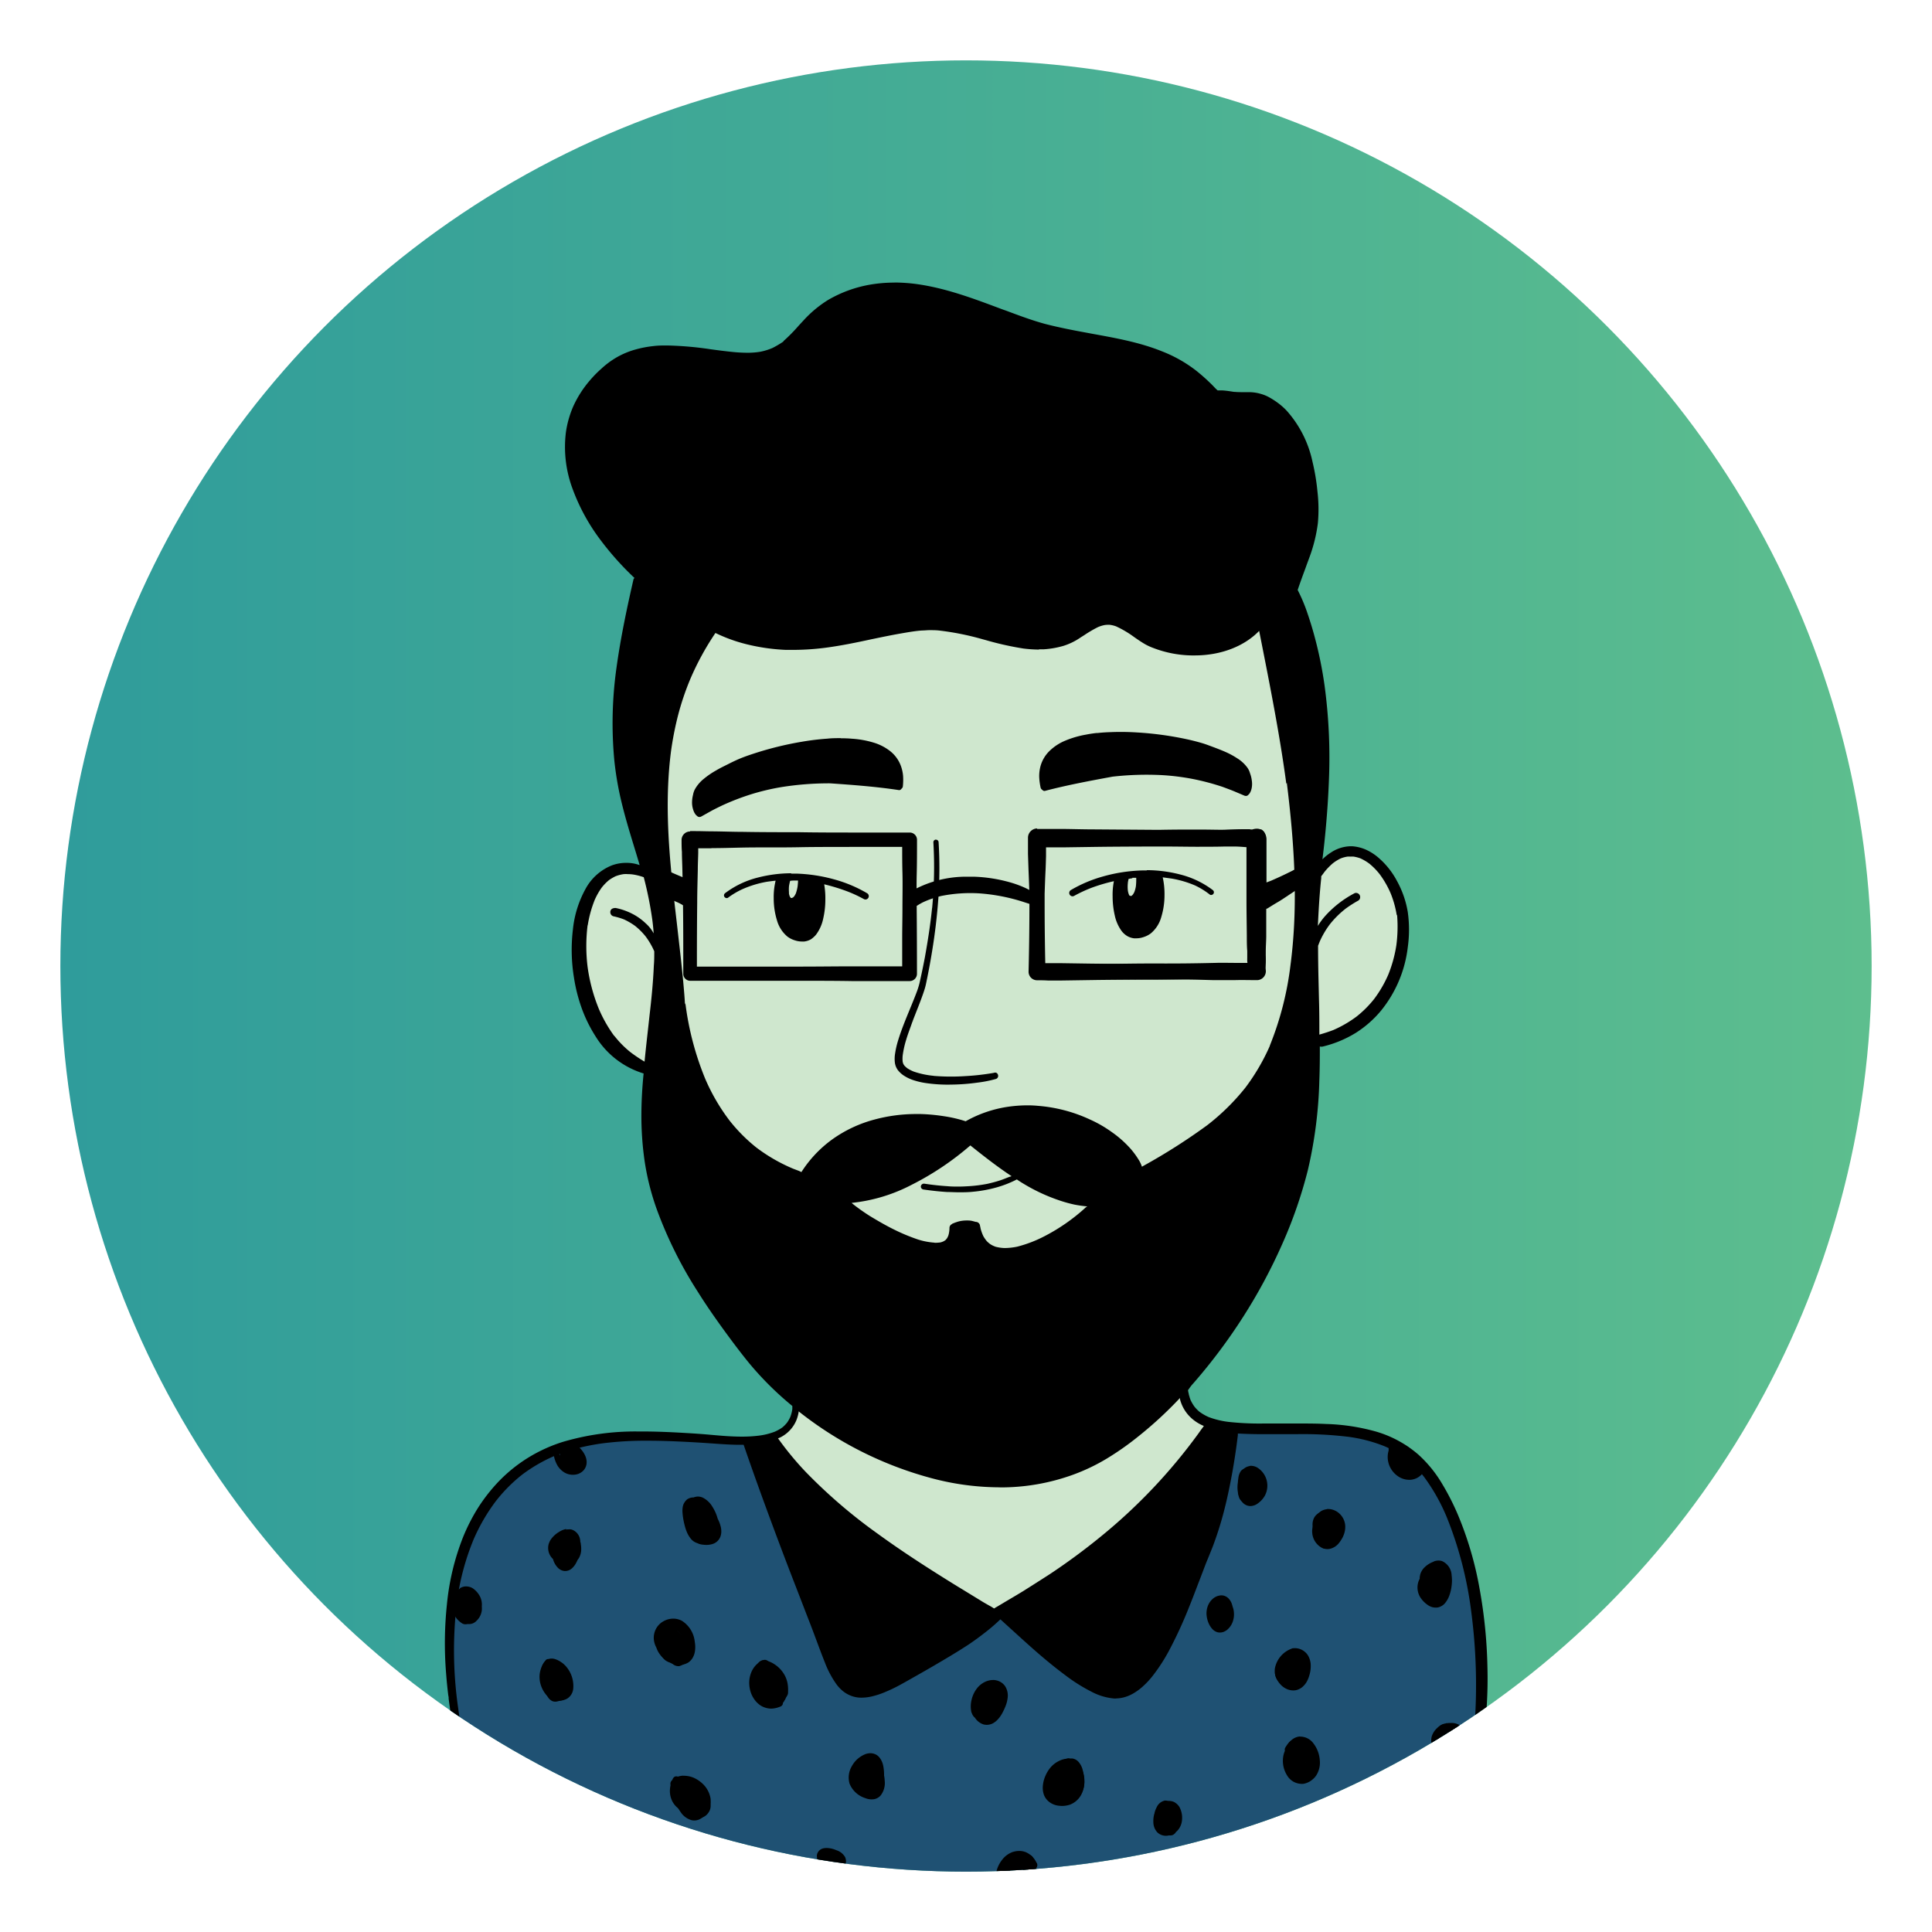 <svg viewBox="0 0 453.54 453.54" xmlns="http://www.w3.org/2000/svg" xmlns:xlink="http://www.w3.org/1999/xlink"><linearGradient id="a" gradientUnits="userSpaceOnUse" x1="14.17" x2="439.37" y1="226.77" y2="226.77"><stop offset="0" stop-color="#2f9c9b"/><stop offset="1" stop-color="#5dbe8e"/></linearGradient><clipPath id="b"><circle cx="226.77" cy="226.77" r="212.6"/></clipPath><circle cx="226.77" cy="226.77" fill="url(#a)" r="212.6"/><g clip-path="url(#b)"><path d="m338.1 349.77s-7.1-15.42-30.83-14.17c-10 .52-16.3.26-20.41-.75-12.39 19.27-32.15 43.29-53.39 42.72-25.38-.68-46-25.34-55.65-39.2l-24.72-1.52s-40.42 0-45.42 30.42-.38 42.72-.38 42.72 50.38 33.53 122.88 31.45 116.5-31 116.5-31 4.76-36.5-8.58-60.67z" fill="#1f5173"/><path d="m233.47 377.57c21.24.57 41-23.45 53.39-42.72-5.68-1.4-7.13-4.21-8-8.36l30.52-82.14s19.58-5.83 20-23.75-10.06-25.53-22.11-15.06c0 0 2.53-73.69-11.64-77.86s-128.33 0-128.33 0-24.91 27-12.25 77.88c0 0-23.17-12.46-18.17 23 0 0 1.25 19.17 18.75 23.75l32.06 73.69a13.12 13.12 0 0 1 -7.5 12.5l-2.36-.15c9.62 13.89 30.26 38.55 55.64 39.22z" fill="#cfe7ce"/><path d="m219.7 197.1a.61.61 0 0 0 -.59.63 100.84 100.84 0 0 1 -.3 15.55c0-.06 0-.11 0-.17-.39 3.89-1 7.76-1.69 11.61q-.57 3-1.25 6a17.93 17.93 0 0 1 -.75 2.37c-1.45 3.82-3.21 7.53-4.38 11.46a19.88 19.88 0 0 0 -.6 2.68 7.73 7.73 0 0 0 -.07 2.2 3.8 3.8 0 0 0 .69 1.76 5.88 5.88 0 0 0 1.58 1.41 9.4 9.4 0 0 0 2.18 1 17 17 0 0 0 2.68.63 35.48 35.48 0 0 0 6.17.38 47.3 47.3 0 0 0 6.06-.46 28.42 28.42 0 0 0 4.36-.86.76.76 0 0 0 .48-1 .77.77 0 0 0 -.36-.44.78.78 0 0 0 -.59 0l-.58.1a55.41 55.41 0 0 1 -6 .66 49.79 49.79 0 0 1 -7.73-.06h.18a20.18 20.18 0 0 1 -4.7-1 9.06 9.06 0 0 1 -1.49-.77 5.92 5.92 0 0 1 -.66-.59 2.79 2.79 0 0 1 -.29-.45 3.29 3.29 0 0 1 -.15-.52 7.4 7.4 0 0 1 0-1.4 22.69 22.69 0 0 1 .81-3.68c.43-1.46 1-2.89 1.49-4.32l.06-.15c.85-2.23 1.78-4.44 2.55-6.71.13-.39.26-.78.37-1.18.19-.68.31-1.38.46-2.07q.66-3.24 1.19-6.51 1-6.12 1.45-12.3a102.19 102.19 0 0 0 .06-13.2.61.61 0 0 0 -.6-.58m-4.57 36v.12zm-3.22 14.47a1.55 1.55 0 0 1 0 .2c0-.07 0-.14 0-.2m2.37-7.9v.12l.06-.16"/><path d="m210 66.34a34 34 0 0 0 -5.63.46 29.57 29.57 0 0 0 -10 3.63 27.13 27.13 0 0 0 -5.77 4.82l-1.12 1.21a38.89 38.89 0 0 1 -3.48 3.54l-.16.22a23.13 23.13 0 0 1 -2.5 1.47 14.23 14.23 0 0 1 -2.84.88 18 18 0 0 1 -3.08.24 35.3 35.3 0 0 1 -3.65-.21c-1.66-.17-3.26-.38-4.88-.6a80 80 0 0 0 -10.25-.9c-1.08 0-2.15 0-3.23.14a25.44 25.44 0 0 0 -4.24.81 19.1 19.1 0 0 0 -4.39 1.83 20.09 20.09 0 0 0 -3.63 2.69 26.77 26.77 0 0 0 -2.76 2.83 25.32 25.32 0 0 0 -3.78 5.91 23.4 23.4 0 0 0 -1.78 6.3 28.06 28.06 0 0 0 1.53 13 46.48 46.48 0 0 0 6.79 12.39 68.87 68.87 0 0 0 7.83 8.71c-.11 0-.22.14-.27.31-1.42 6.2-3 13.52-4 20.82a93.15 93.15 0 0 0 -.49 21.74 74.63 74.63 0 0 0 1.75 10c.8 3.28 1.77 6.51 2.61 9.27.54 1.75 1.07 3.49 1.58 5.24a8.8 8.8 0 0 0 -3.11-.53 9.58 9.58 0 0 0 -3.44.6 12.17 12.17 0 0 0 -6.17 5.54 24.9 24.9 0 0 0 -2.95 9.51 40.29 40.29 0 0 0 .24 11.23 38.36 38.36 0 0 0 1.77 7.08 33 33 0 0 0 3.32 6.78 20.09 20.09 0 0 0 11.27 8.7c-.33 3.29-.5 6.38-.52 9.41a74 74 0 0 0 .8 11.45 59.53 59.53 0 0 0 2.8 11 97.52 97.52 0 0 0 9.61 19.34c1.72 2.75 3.61 5.53 6.13 9 2.29 3.15 4.14 5.58 6 7.86a74.93 74.93 0 0 0 10.09 10v.32.4a8.42 8.42 0 0 1 -.48 1.87 8.31 8.31 0 0 1 -.75 1.31 7.67 7.67 0 0 1 -1.11 1.13 9.75 9.75 0 0 1 -1.78 1 15.7 15.7 0 0 1 -3.75.93 32 32 0 0 1 -4 .23c-2.47 0-5-.22-7.41-.44-2.78-.25-5.3-.39-7.81-.53-3.14-.16-5.72-.24-8.15-.24h-1a60.08 60.08 0 0 0 -17.62 2.44 36.21 36.21 0 0 0 -8 3.62 35.58 35.58 0 0 0 -7.22 5.83 40.43 40.43 0 0 0 -4.68 6 44.13 44.13 0 0 0 -3.57 7 57.91 57.91 0 0 0 -3.75 15.65 87.32 87.32 0 0 0 -.18 16.46c.12 1.62.29 3.24.48 4.85l.1.56v.31q.29 2.25.66 4.48c.3 1.65.63 3.32 1 5 .11.56.24 1.13.37 1.71a81.81 81.81 0 0 0 13.76 9.26 129.62 129.62 0 0 0 16.35 7.4 221.1 221.1 0 0 0 35.67 9.81c5.48 1.09 11.12 2 17.23 2.93 7.28 1.05 13.69 1.78 19.62 2.22s11.74.65 17.6.65a246.56 246.56 0 0 0 71.14-10.5c6.93-2.07 13.82-4.46 21.06-7.3 3.77-1.47 6.92-2.78 9.92-4.12a104.39 104.39 0 0 0 9.69-4.89c1.39-.8 2.81-1.68 4.35-2.71.7-.48 1.39-1 2.06-1.51.33-.26.63-.53.94-.81s.65-.58 1-.85a1.17 1.17 0 0 0 .44-1.07 100.5 100.5 0 0 0 1-17 115.25 115.25 0 0 0 -1.83-18.42 81.51 81.51 0 0 0 -5.06-17.34 58 58 0 0 0 -3.83-7.51 29.22 29.22 0 0 0 -5.52-6.74 26.43 26.43 0 0 0 -9.93-5.39 48.33 48.33 0 0 0 -11.75-1.78c-2-.1-4-.11-5.95-.11h-3.48-5.19a66.16 66.16 0 0 1 -8.33-.39 20 20 0 0 1 -4.57-1.12 11.47 11.47 0 0 1 -2.21-1.28 8.84 8.84 0 0 1 -1.14-1.18 9.31 9.31 0 0 1 -.9-1.55 11.49 11.49 0 0 1 -.59-2.29 10.78 10.78 0 0 1 1.28-1.67 131.28 131.28 0 0 0 11.64-15.54 126.73 126.73 0 0 0 9.14-17 106.24 106.24 0 0 0 6.06-17.46 103.41 103.41 0 0 0 2.7-21.15c.1-2.65.12-5.28.11-7.93 0 .07.09.09.24.09a2.15 2.15 0 0 0 .36 0 26.65 26.65 0 0 0 7.82-3.22 25.18 25.18 0 0 0 6-5.29 29 29 0 0 0 6.23-14.84 29.68 29.68 0 0 0 0-8.23 22.78 22.78 0 0 0 -2.56-7.35 18.83 18.83 0 0 0 -4.63-5.68 12.23 12.23 0 0 0 -2.68-1.65 9.81 9.81 0 0 0 -3.18-.78h-.42a8.67 8.67 0 0 0 -4.57 1.47 11.48 11.48 0 0 0 -2 1.6c.47-3.61 1.23-10.83 1.52-18.41a126.25 126.25 0 0 0 -1-22.27 94.27 94.27 0 0 0 -2.39-11.72c-.49-1.83-1.09-3.77-1.78-5.77a39.5 39.5 0 0 0 -2.16-5.06c.56-1.67 1.18-3.36 1.81-5.06l.34-.95.59-1.6a35.94 35.94 0 0 0 2-8.06 35.83 35.83 0 0 0 -.1-7.48 49.1 49.1 0 0 0 -1.16-6.95 26.09 26.09 0 0 0 -6.07-12 15.54 15.54 0 0 0 -2.42-2.08 17.35 17.35 0 0 0 -1.73-1.08 8.87 8.87 0 0 0 -1.86-.76 9.9 9.9 0 0 0 -2.8-.42h-1.28c-.67 0-1.32 0-2-.06-.41 0-.75-.09-1.08-.13-.64-.1-1.28-.18-1.93-.22-.43 0-.58 0-.72 0h-.38a11.47 11.47 0 0 1 -.91-.9l-.41-.42a44.59 44.59 0 0 0 -3.73-3.33 31.93 31.93 0 0 0 -8-4.52c-5.22-2.11-10.85-3.12-16.29-4.11l-1.88-.35c-2.62-.48-6.05-1.14-9.37-2-3.1-.85-6.15-2-9.09-3.1l-.55-.19-.84-.31c-6.32-2.37-12.85-4.82-19.69-5.75a40.89 40.89 0 0 0 -5.15-.35m33.94 86.11h1.07a21.38 21.38 0 0 0 4.7-.81 14.91 14.91 0 0 0 4.07-2l.84-.53a29.23 29.23 0 0 1 3.15-1.85 7.44 7.44 0 0 1 1.62-.51 5.81 5.81 0 0 1 .78-.06h.35a6.55 6.55 0 0 1 1.53.36 24.17 24.17 0 0 1 4.25 2.51c.74.52 1.44 1 2.16 1.44a12.9 12.9 0 0 0 2.34 1.13 26.22 26.22 0 0 0 8.94 1.75h.82c6.07 0 11.57-2.1 15.1-5.76 2.76 13.93 4.87 24.66 6.38 35.92l.11-.26c2.18 17.43 2.46 30.64.86 42.84a73.87 73.87 0 0 1 -4.8 18.74l-.08.26a49.07 49.07 0 0 1 -5.7 9.72 52.52 52.52 0 0 1 -8.93 8.8 140 140 0 0 1 -15 9.56l-.36.21a7 7 0 0 0 -.72-1.56 19.69 19.69 0 0 0 -1.84-2.54 25.13 25.13 0 0 0 -4.47-4 29.1 29.1 0 0 0 -5.2-3 35.27 35.27 0 0 0 -6.13-2.19 35.79 35.79 0 0 0 -6-1 25.1 25.1 0 0 0 -2.57-.12 32.64 32.64 0 0 0 -3.45.2 28.72 28.72 0 0 0 -11 3.54 31.47 31.47 0 0 0 -5.18-1.2 43.78 43.78 0 0 0 -5.37-.5h-1.13a37.52 37.52 0 0 0 -9.82 1.32 30.42 30.42 0 0 0 -9.8 4.62 28.15 28.15 0 0 0 -7.26 7.69 6.9 6.9 0 0 0 -.95-.42l-1-.38a39.88 39.88 0 0 1 -8.59-4.94 38.61 38.61 0 0 1 -6.33-6.36 46.57 46.57 0 0 1 -5.7-9.78 69 69 0 0 1 -4.67-17.8l-.09.38c-.06-1.37-.18-2.75-.3-4.12l-.12-1.37-.1-1c-.26-2.63-.54-5.25-.85-7.88l-.54-4.75c-.41-3.5-.81-7-1.16-10.5-.87-8.8-1.58-19.22-.22-29.79a76.19 76.19 0 0 1 1.62-8.35 63.28 63.28 0 0 1 2.9-8.64 64.66 64.66 0 0 1 5.92-10.86 36.85 36.85 0 0 0 7.12 2.6 46.64 46.64 0 0 0 9.37 1.37h2a59.71 59.71 0 0 0 7.41-.51c3.63-.48 7.27-1.23 10.8-2l.35-.07c2.31-.48 4.54-.94 6.76-1.32 1.73-.3 3.17-.54 4.65-.65.59 0 1.19-.08 1.79-.08.84 0 1.7 0 2.54.12a64.11 64.11 0 0 1 9.88 2l.74.2a71.94 71.94 0 0 0 8.94 2 32.33 32.33 0 0 0 3.68.24m65.39 64.93c.22-4.72.46-8.2.79-11.25v-.47c.19-.23.38-.49.57-.75l.18-.25a15.13 15.13 0 0 1 2-2.06 10 10 0 0 1 1.84-1.13 7.38 7.38 0 0 1 1.57-.42 5.3 5.3 0 0 1 .69 0 6.23 6.23 0 0 1 .75 0 8.51 8.51 0 0 1 1.62.42 11.82 11.82 0 0 1 2.06 1.22 15.71 15.71 0 0 1 2.38 2.41 22 22 0 0 1 2.63 4.55 23.33 23.33 0 0 1 1.41 5l.12.24a33.44 33.44 0 0 1 -.18 6.94 30.81 30.81 0 0 1 -1.93 7 28.21 28.21 0 0 1 -3.27 5.62 25.18 25.18 0 0 1 -4.11 4.12 27.19 27.19 0 0 1 -5.51 3.2c-1 .38-2 .71-3.26 1.07 0-2.74 0-5.54-.09-8.34l-.11-4.68c-.06-2.61-.1-5.23-.1-7.84l.39-1a20.66 20.66 0 0 1 2.39-4.06 22.09 22.09 0 0 1 3.78-3.72 28.81 28.81 0 0 1 2.85-1.81.88.88 0 0 0 .43-.55 1 1 0 0 0 -.08-.77 1 1 0 0 0 -.84-.5.9.9 0 0 0 -.5.15 24.72 24.72 0 0 0 -6.68 5.19 15.88 15.88 0 0 0 -1.77 2.38m-171.42-.1a27.15 27.15 0 0 1 1.65-6 16 16 0 0 1 1.62-2.85 11.22 11.22 0 0 1 1.76-1.8 11.54 11.54 0 0 1 1.46-.86 8.27 8.27 0 0 1 2-.52 6.91 6.91 0 0 1 .91 0 9.7 9.7 0 0 1 1.25.09 13.69 13.69 0 0 1 2.5.64 86.16 86.16 0 0 1 2.02 10.07c.13 1 .24 2.06.31 3.12a8.49 8.49 0 0 0 -1.89-2.38 13.22 13.22 0 0 0 -3.2-2.26 14.91 14.91 0 0 0 -3.83-1.33c-.69 0-1.1.24-1.23.7a1.08 1.08 0 0 0 .12.82 1 1 0 0 0 .59.43 16 16 0 0 1 2.49.74 15.55 15.55 0 0 1 2.62 1.54 16.08 16.08 0 0 1 2.41 2.41 17.44 17.44 0 0 1 2.06 3.53c0 1.1 0 2.22-.1 3.33-.17 4.07-.59 8.14-1 11.63l-.33 3c-.31 2.77-.6 5.35-.85 7.94a35 35 0 0 1 -3.31-2.22 22.77 22.77 0 0 1 -3.69-3.72l-.2-.2a32 32 0 0 1 -3.55-6.29 40.54 40.54 0 0 1 -2.62-9.79 39.86 39.86 0 0 1 0-9.8zm81.47 74.49a16.46 16.46 0 0 1 -3.92-.74 44.82 44.82 0 0 1 -5.81-2.43c-1.82-.9-3.71-2-5.61-3.15-1.19-.77-2.16-1.44-3.11-2.16-.46-.34-.77-.59-1.07-.86a39 39 0 0 0 14.08-4.24 67.26 67.26 0 0 0 13.79-9.25c3.66 2.93 6.57 5.16 9.68 7.22l-.7.23c-.56.22-1.12.45-1.71.66-1.13.39-2.3.68-3.25.9a33.35 33.35 0 0 1 -4.41.56c-.79.05-1.59.09-2.38.09s-1.74 0-2.61-.09c-1.74-.11-3.52-.3-5.43-.59a.73.73 0 0 0 -.8.57.7.7 0 0 0 .12.51.8.8 0 0 0 .43.28c2.15.31 4 .5 5.68.6.89 0 1.77.06 2.65.06 1.1 0 2.19 0 3.28-.12a30.86 30.86 0 0 0 5.52-1 25 25 0 0 0 4.85-1.9c.65.47 1.4.92 2.15 1.36a41.91 41.91 0 0 0 7.58 3.48 32.11 32.11 0 0 0 3.83 1.08 29 29 0 0 0 3 .42 1.62 1.62 0 0 0 -.57.4l-.27.24a44.56 44.56 0 0 1 -9 6.23 30 30 0 0 1 -6.65 2.58 15.22 15.22 0 0 1 -3 .32 9.8 9.8 0 0 1 -2.05-.3 6.22 6.22 0 0 1 -1.23-.59 6 6 0 0 1 -.84-.72 7.9 7.9 0 0 1 -.81-1.16 10.12 10.12 0 0 1 -.64-1.75l-.07-.36-.08-.36a1 1 0 0 0 -1-.9l-.23-.06-.48-.13a4.48 4.48 0 0 0 -1.07-.14h-.54a7.92 7.92 0 0 0 -1.59.2 10.46 10.46 0 0 0 -1.42.49.59.59 0 0 0 -.3.19.82.82 0 0 0 -.3.22 1.05 1.05 0 0 0 -.24.73 6.39 6.39 0 0 1 -.26 1.69 4.16 4.16 0 0 1 -.3.63c-.09.12-.2.25-.31.39a3.18 3.18 0 0 1 -.48.33 4 4 0 0 1 -.77.28 11.19 11.19 0 0 1 -1.37.09m15.3 57.42a49.78 49.78 0 0 0 17.26-3 45.42 45.42 0 0 0 7.72-3.68 66.59 66.59 0 0 0 7.18-5 92.38 92.38 0 0 0 10.14-9.31v.28a9 9 0 0 0 2.51 4.29 10.07 10.07 0 0 0 3.1 2l-.74 1-.52.74a128.38 128.38 0 0 1 -22.83 24.13 149.35 149.35 0 0 1 -12.07 8.91q-3.1 2-6.28 4-1.54.94-3.11 1.86l-.85.5-.85.51-.47.28-.29.17c-.31.19-.61.37-.93.54l-.28.23a12 12 0 0 0 -1.17-.71l-1-.57c-.47-.27-.92-.55-1.39-.84l-.8-.49-2.94-1.8-1.45-.88c-5.63-3.48-12.24-7.66-18.59-12.28a122.93 122.93 0 0 1 -16.93-14.54 72.35 72.35 0 0 1 -6.48-7.86 5.1 5.1 0 0 0 1.15-.56 7.87 7.87 0 0 0 3.2-3.78 9.34 9.34 0 0 0 .53-2.06c0 .09.07.17.19.25a85.86 85.86 0 0 0 30.94 15.5 62.23 62.23 0 0 0 16 2.15m27.35 49.56a7.93 7.93 0 0 0 2-.3 9.13 9.13 0 0 0 2.41-1.1 12.7 12.7 0 0 0 2.09-1.62 19 19 0 0 0 2.11-2.3 41.77 41.77 0 0 0 3.72-5.71 100.59 100.59 0 0 0 4.84-10.5c.74-1.82 1.44-3.67 2.14-5.51l.39-1 1.14-3q.31-.83.66-1.65l.28-.68c.31-.78.63-1.55.93-2.32a80.35 80.35 0 0 0 2.71-8.63c.65-2.54 1.23-5.26 1.88-8.82.5-2.81.94-5.73 1.29-8.68v-.37c1.54.09 3.1.13 4.66.15h7 2.26a88.45 88.45 0 0 1 12 .62 35.3 35.3 0 0 1 8.49 2.21 22.95 22.95 0 0 1 9.38 7.31 44.66 44.66 0 0 1 5.27 9.4 88.79 88.79 0 0 1 5.74 22.24 131.38 131.38 0 0 1 1.1 15.26 129.07 129.07 0 0 1 -.57 14.14c-1.41.75-2.73 1.57-4.06 2.39l-.91.56c-1.71 1.06-3.46 2.07-5.21 3-3.63 2-7.41 4-11.21 5.71-3.37 1.55-7.18 3.13-11.64 4.85-4.18 1.58-8.33 3-12.33 4.31h.31a262.31 262.31 0 0 1 -31 7.55 243.53 243.53 0 0 1 -31.87 3.58c-3.45.14-7 .22-10.44.22a245.28 245.28 0 0 1 -30.56-1.92c-11.32-1.42-21.59-3.19-31.4-5.41a217.62 217.62 0 0 1 -21.43-6 139.89 139.89 0 0 1 -20.45-8.69 86.05 86.05 0 0 1 -15-10c-.49-2.58-.88-4.92-1.18-7.14a94.46 94.46 0 0 1 -.28-24.77 58.31 58.31 0 0 1 3.92-14.71 43.78 43.78 0 0 1 5.23-9 36.41 36.41 0 0 1 6.21-6.24 36.85 36.85 0 0 1 7.22-4.22 43.63 43.63 0 0 1 5.65-1.93 53.22 53.22 0 0 1 6-1.17 79.78 79.78 0 0 1 10.44-.61c2.33 0 4.71.06 7.7.2 2.42.11 4.83.25 7.24.42 2 .14 3.94.29 5.92.33h1.78c2.28 6.66 4.91 13.92 8 22.18q2.11 5.63 4.29 11.23l1.46 3.78.41 1.06.55 1.43c.56 1.44 1.12 2.87 1.66 4.31l.8 2.14c.62 1.67 1.24 3.33 1.91 5a22.7 22.7 0 0 0 2.69 5.07 8.8 8.8 0 0 0 1.55 1.64 6.93 6.93 0 0 0 2.07 1.15 6.58 6.58 0 0 0 2.24.38 11 11 0 0 0 2.89-.4 18.09 18.09 0 0 0 2.65-.9 36.07 36.07 0 0 0 3.35-1.59c.9-.48 1.8-1 2.69-1.5l1.34-.76c1.4-.79 2.78-1.58 4.17-2.39 2.25-1.32 5.33-3.12 8.19-5 1.3-.88 2.57-1.81 3.78-2.76a42 42 0 0 0 3.58-3.09l2.41 2.19.76.69.55.5c1.8 1.64 3.61 3.27 5.45 4.86 2.17 1.86 4.17 3.47 6.1 4.9a39.49 39.49 0 0 0 6 3.79 14 14 0 0 0 5.47 1.66h.42"/><path d="m269.23 204.34c-.4 0-.81 0-1.21 0a37.48 37.48 0 0 0 -9.09 1.41 31.52 31.52 0 0 0 -7.54 3.19.79.79 0 0 0 .39 1.47.76.76 0 0 0 .37-.1 33.74 33.74 0 0 1 3.93-1.84 40.28 40.28 0 0 1 5.41-1.61 16.38 16.38 0 0 0 -.3 3.57 19.79 19.79 0 0 0 .5 4.45 9.57 9.57 0 0 0 1.6 3.66 4.5 4.5 0 0 0 .65.7 4.66 4.66 0 0 0 .73.53 4.19 4.19 0 0 0 1.55.5h.54a5 5 0 0 0 1.6-.26 5.6 5.6 0 0 0 1.81-.91 7.65 7.65 0 0 0 2.44-3.82 17.58 17.58 0 0 0 .76-5.17 17.8 17.8 0 0 0 -.42-4.15l2.06.28a24.17 24.17 0 0 1 5.57 1.64 18.2 18.2 0 0 1 3.42 2.12.5.5 0 0 0 .31.1.68.68 0 0 0 .56-.31.62.62 0 0 0 .08-.48.72.72 0 0 0 -.29-.4 21.32 21.32 0 0 0 -7.68-3.64 31.56 31.56 0 0 0 -7.81-1m-3.35 1.8h.45.46a14.15 14.15 0 0 1 -.08 2 6.73 6.73 0 0 1 -.36 1.33 4.11 4.11 0 0 1 -.36.62l-.22.22-.23.12-.2-.09-.18-.06a2.19 2.19 0 0 0 -.11-.27 4.56 4.56 0 0 1 -.22-.85 8.39 8.39 0 0 1 0-1.84c0-.19.09-.54.16-.91a5.41 5.41 0 0 1 .87-.16z"/><path d="m185.75 205a31.9 31.9 0 0 0 -7.81 1 21.37 21.37 0 0 0 -7.68 3.64.76.76 0 0 0 -.29.4.63.63 0 0 0 .08.48.67.67 0 0 0 .56.31.5.5 0 0 0 .32-.11 18.69 18.69 0 0 1 3.39-2 24.69 24.69 0 0 1 5.68-1.72h-.18.18c.69-.1 1.38-.19 2.08-.26a15.93 15.93 0 0 0 -.45 4.12 17.4 17.4 0 0 0 .76 5.17 7.63 7.63 0 0 0 2.44 3.82 5.55 5.55 0 0 0 1.81.91 5.06 5.06 0 0 0 1.6.26h.54a4.14 4.14 0 0 0 1.55-.5 4.85 4.85 0 0 0 .67-.52 4.39 4.39 0 0 0 .65-.7 9.48 9.48 0 0 0 1.6-3.66 19.92 19.92 0 0 0 .5-4.44 19.1 19.1 0 0 0 -.27-3.61 45.83 45.83 0 0 1 5.58 1.72 31.05 31.05 0 0 1 3.73 1.75.76.76 0 0 0 .38.1.79.79 0 0 0 .39-1.47 31.59 31.59 0 0 0 -7.54-3.2 37.68 37.68 0 0 0 -9.09-1.41h-1.21m-.5 4.54s0 0 0 0 0 0 0-.06a8.31 8.31 0 0 1 0-1.52c.06-.43.16-.85.26-1.26a5.29 5.29 0 0 1 .93-.07h.93c0 .42-.05.86-.09 1.3a9.27 9.27 0 0 1 -.42 1.71 4.08 4.08 0 0 1 -.37.66 3 3 0 0 1 -.29.3l-.27.12h-.24a1.75 1.75 0 0 1 -.28-.41 4.63 4.63 0 0 1 -.19-.72"/><path d="m197.41 173.28c-1.07 0-2.13 0-3.18.12a59.25 59.25 0 0 0 -6.08.74 77.51 77.51 0 0 0 -11.15 2.75c-1.57.51-2.93 1-4.15 1.56-.57.26-1.13.53-1.7.82-1 .51-2.06 1-3.06 1.6a19.26 19.26 0 0 0 -2.83 1.93 8.37 8.37 0 0 0 -2.12 2.47 4.3 4.3 0 0 0 -.45 1.33 7.2 7.2 0 0 0 -.23 1.7 5.37 5.37 0 0 0 .23 1.66 3.69 3.69 0 0 0 .19.54 2.91 2.91 0 0 0 .34.61c.2.28.27.33.37.38a.75.75 0 0 0 .61.3.94.94 0 0 0 .44-.12l1.18-.66 1.18-.66c.82-.44 1.66-.85 2.51-1.26a57.48 57.48 0 0 1 6.75-2.61 54.29 54.29 0 0 1 7.07-1.69 71 71 0 0 1 11.55-.9c5.51.38 10.9.79 16.17 1.59a.61.61 0 0 0 .55-.3.89.89 0 0 0 .34-.51 14.57 14.57 0 0 0 .06-2.53 9 9 0 0 0 -.52-2.35 7.9 7.9 0 0 0 -2.46-3.42 11.7 11.7 0 0 0 -4-2.06 22.38 22.38 0 0 0 -5.08-.9c-.87-.08-1.74-.1-2.61-.1"/><path d="m257.53 172.09c1.06-.12 2.12-.19 3.18-.22a58.89 58.89 0 0 1 6.13.07 76.91 76.91 0 0 1 11.36 1.51c1.62.34 3 .7 4.29 1.09.6.19 1.19.41 1.78.63 1.08.4 2.16.81 3.21 1.26a18.84 18.84 0 0 1 3 1.61 8.39 8.39 0 0 1 2.38 2.22 4.26 4.26 0 0 1 .59 1.28 7.14 7.14 0 0 1 .41 1.66 5.32 5.32 0 0 1 0 1.67 3.48 3.48 0 0 1 -.13.55 3.17 3.17 0 0 1 -.27.64c-.16.3-.24.36-.33.42a.74.74 0 0 1 -.57.36.9.9 0 0 1 -.45-.07l-1.25-.53-1.25-.53c-.87-.35-1.75-.67-2.63-1a56.92 56.92 0 0 0 -7-1.85 54.63 54.63 0 0 0 -7.22-.9 71 71 0 0 0 -11.58.36c-5.44 1-10.75 2-15.9 3.35a.62.62 0 0 1 -.59-.25.87.87 0 0 1 -.39-.47 14.16 14.16 0 0 1 -.34-2.51 9.05 9.05 0 0 1 .25-2.39 7.93 7.93 0 0 1 2.07-3.67 11.7 11.7 0 0 1 3.74-2.49 22.73 22.73 0 0 1 4.94-1.44c.85-.17 1.72-.3 2.59-.39"/><path d="m162 195.19a2 2 0 0 0 -2 2c0 .93 0 1.86.08 2.78 0 1.28.07 2.54.1 3.82q.1 4.1.15 8.18c.06 4.2.07 8.4.07 12.6v4.05a1.64 1.64 0 0 0 1.62 1.62h25.89c4 0 8.09 0 12.13.07h13.51a1.72 1.72 0 0 0 1.71-1.71q0-7.49-.06-15c0-2.74-.07-5.5 0-8.24s.07-5.48.07-8.22a1.71 1.71 0 0 0 -1.7-1.7c-2.11 0-4.23 0-6.34 0h-6.09c-4.56 0-9.12 0-13.67-.08-4.36 0-8.72 0-13.08-.08-2.32 0-4.64-.1-7-.12-1.41 0-2.82-.06-4.23-.06h-1.16m5 4c2.28 0 4.54-.07 6.82-.12 4.52-.1 9 0 13.56-.09s8.85-.06 13.28-.08h11.13c0 2 0 4 .06 6.07.07 2.76 0 5.53 0 8.31 0 2.38-.06 4.77-.06 7.16q0 3.24 0 6.5-5.7 0-11.38 0c-4.18 0-8.36.06-12.55.06h-24.26c0-.67 0-1.35 0-2q0-6.49.07-13c0-2.6.09-5.19.14-7.79 0-1.3.07-2.58.1-3.88 0-.37 0-.75 0-1.11h3.1"/><path d="m243.49 194.48a2.19 2.19 0 0 0 -2.17 2.16v3.83s.08 2.4.12 3.6q.13 3 .22 6v1.76c0 5.43-.07 10.86-.2 16.29a2 2 0 0 0 2 2c.85 0 1.7 0 2.56.06h3l6.65-.1c4.43-.07 8.87-.09 13.3-.13 4.64 0 9.29-.14 13.93-.13h12.06a1.77 1.77 0 0 0 1.76-1.75c0-.4 0-.79 0-1.18a2.12 2.12 0 0 0 .32-.67 4.51 4.51 0 0 0 .1-1.07c0-.58 0-1.15 0-1.72 0-1.17.09-2.33.11-3.5 0-1.44 0-2.87 0-4.31s0-2.9.06-4.35c0-2.61 0-5.22 0-7.83 0-1.31 0-2.63 0-3.94 0-.55 0-1.11 0-1.67 0-.31 0-.62 0-.93a3.25 3.25 0 0 0 -.42-1.38 2.07 2.07 0 0 0 -.79-.8h-.2c-1.19 0-2.39 0-3.57 0-.28 0-.55 0-.83 0l-1.41.08h-.81-1.42c-2.11 0-4.2-.06-6.31-.06-3 0-6 0-9 .06h-1.92l-13.79-.1c-2.29 0-4.57-.07-6.87-.1-1.09 0-2.18 0-3.28 0h-3.28m48.55.43h.14-.1m-9.48 3.74c1.67 0 3.33 0 5-.05h1.84.43c.9 0 1.82.08 2.72.15h.1v.37 4q0 4.09 0 8.16c0 2.74.06 5.5.08 8.24 0 1.2 0 2.4.1 3.6v1.76a5.91 5.91 0 0 0 .1 1.36v.1c-3.19 0-6.38 0-9.58 0-4.63 0-9.26-.08-13.9-.13-4.45 0-8.9-.07-13.35-.12l-6.66-.1c-1 0-2.09 0-3.12 0h-.9c-.1-4.75-.15-9.48-.15-14.22 0-.69 0-1.38 0-2.08.06-1.79.12-3.58.21-5.37.06-1.14.08-2.29.12-3.44 0-.68 0-1.38 0-2.08h4l6.86-.1c4.58-.07 9.16-.08 13.76-.1h2.83c2.69 0 5.38.05 8.08.06z"/><path d="m294 194.85a1.87 1.87 0 0 0 -1.11 2.73 1.81 1.81 0 0 0 .19.26v7.06 8.39s.06 5.55.1 8.34v2.79.12c0 .5 0 1-.06 1.5-1 0-2.07 0-3.11 0-1.58 0-3.15-.05-4.73 0-4.44.11-8.87.16-13.32.14s-9 .07-13.44.12c-1.85 0-3.69.06-5.53.13l-2.75.09h-1.25-.46-.3a1.06 1.06 0 0 0 -.44.06 1.41 1.41 0 0 0 -.54.3l-.1.09a1.54 1.54 0 0 0 -.45 1.08 1.57 1.57 0 0 0 .45 1.1 1.49 1.49 0 0 0 .24.19 1.38 1.38 0 0 0 .25.14 1.2 1.2 0 0 0 .6.12h.2.32 1.14l2.78.1c1.8.05 3.6.11 5.4.13q6.74.1 13.49.12h6.31c2.36 0 4.72.08 7.08.14h4.79c1.78-.06 3.56 0 5.33 0a2.09 2.09 0 0 0 2.08-2.08 4.34 4.34 0 0 0 -.08-.72c-.06-.83-.06-1.66-.09-2.49 0-.18 0-.36 0-.55.05-2.66.09-5.32.12-8 0-3.27 0-6.54 0-9.82 0-1.66 0-3.32 0-5s0-3.26 0-4.89a2 2 0 0 0 -2-2 3 3 0 0 0 -1 .15"/><path d="m213.37 209.47a1.85 1.85 0 0 0 -.49 2.55 1.87 1.87 0 0 0 2.56.49c.38-.24.77-.46 1.17-.67a21.86 21.86 0 0 1 4.45-1.53 34.84 34.84 0 0 1 8.69-.6 43.87 43.87 0 0 1 10.87 2.14l1.74.56a1.33 1.33 0 0 0 1.12-2.31 15.78 15.78 0 0 0 -3-1.75 24.75 24.75 0 0 0 -3.59-1.28 35.18 35.18 0 0 0 -8.2-1.26c-.47 0-1 0-1.43 0a26 26 0 0 0 -13.86 3.71"/><path d="m295.09 224.62c-.09 1.08-.14 2.16-.16 3.23a.56.56 0 0 0 .22.41.58.58 0 0 0 .45.13.56.56 0 0 0 .41-.22.62.62 0 0 0 .13-.45c0-.14 0-.29 0-.44v.16c0-.89.08-1.76.14-2.64a.62.62 0 0 0 -.51-.7h-.09a.61.61 0 0 0 -.61.51"/><path d="m295.84 224.65a.64.64 0 0 0 -.41.22.69.69 0 0 0 -.13.45v.46a.89.89 0 0 1 0-.16c0 .3 0 .6-.07.9a8.65 8.65 0 0 1 -.16.87.6.6 0 0 0 .51.7.61.61 0 0 0 .7-.51c0-.14.07-.3.1-.44a7 7 0 0 0 .11-.9 7.67 7.67 0 0 0 0-1 .61.61 0 0 0 -.62-.56"/><path d="m295.9 224.54a.62.62 0 0 0 -.41.22.59.59 0 0 0 -.13.45v.84a18 18 0 0 1 -.18 1.94.61.61 0 1 0 1.2.19c.09-.55.13-1.1.17-1.66s0-.94 0-1.41a.6.6 0 0 0 -.61-.55h-.05"/><path d="m296.06 224.43a.57.57 0 0 0 -.41.22.62.62 0 0 0 -.13.45v.44s0-.07 0-.11c0 .43 0 .85-.08 1.28s-.12.89-.21 1.31a.61.61 0 1 0 1.21.19c.1-.58.19-1.16.25-1.75s0-1 0-1.49a.61.61 0 0 0 -.6-.55h-.07"/><path d="m296.29 224.34a.62.62 0 0 0 -.54.67v.78a.33.33 0 0 1 0-.07v.12c0 .4-.07.79-.12 1.18a11.72 11.72 0 0 1 -.3 1.28.57.57 0 0 0 .1.45.61.61 0 0 0 .4.25.57.57 0 0 0 .45-.1.65.65 0 0 0 .25-.4c.09-.29.16-.56.23-.85s.1-.57.14-.86a11.6 11.6 0 0 0 .07-1.91.62.62 0 0 0 -.61-.55h-.06m-.53 1.51a.34.34 0 0 1 0 0 .43.43 0 0 0 0 .06"/><path d="m296.23 224.35a.62.62 0 0 0 -.54.66v1.33a.9.9 0 0 1 0-.16v.89c0 .45-.1.88-.16 1.31a.62.62 0 0 0 .5.71.61.61 0 0 0 .7-.51c.1-.58.15-1.16.19-1.75a18.53 18.53 0 0 0 0-1.92.61.61 0 0 0 -.62-.55"/><path d="m296.35 224.25a.63.63 0 0 0 -.54.67v1.27c0 .24 0 .48-.06.72a9.25 9.25 0 0 1 -.22 1.25.61.61 0 0 0 .51.7.62.62 0 0 0 .7-.5 14 14 0 0 0 .27-1.68 13.29 13.29 0 0 0 0-1.85.63.63 0 0 0 -.62-.56h-.05"/><path d="m296.44 224a.62.62 0 0 0 -.56.67v1.73a.91.91 0 0 1 0-.11c0 .28 0 .55-.06.82a11.65 11.65 0 0 1 -.2 1.29.61.61 0 0 0 1.21.19q.09-.43.14-.86a11.66 11.66 0 0 0 .1-1.3 17.15 17.15 0 0 0 0-1.88.6.6 0 0 0 -.6-.55h-.06"/><path d="m296.4 224.51a.62.62 0 0 0 -.41.22.64.64 0 0 0 -.13.45v.75c0 .76-.08 1.51-.15 2.27a.61.61 0 0 0 1.2.19 27.91 27.91 0 0 0 .16-3.33.6.6 0 0 0 -.61-.55h-.05"/><path d="m306.68 204.77c-.89.64-1.76 1.31-2.64 2q-1.69 1.25-3.41 2.45c-1.27.89-2.56 1.79-3.87 2.63a.83.83 0 0 0 -.3 1.09.81.81 0 0 0 1.1.3c.79-.49 1.59-1 2.39-1.46s1.84-1.17 2.74-1.77c1.76-1.16 3.53-2.33 5.19-3.64a1 1 0 0 0 .17-1.21 1.06 1.06 0 0 0 -.59-.48 1.18 1.18 0 0 0 -.3 0 .81.81 0 0 0 -.48.14m-2.65 2h-.05z"/><path d="m305.75 204c-.71.55-1.4 1.1-2.11 1.64-2.46 1.83-5 3.51-7.54 5.26a1.09 1.09 0 0 0 -.47.59 1 1 0 0 0 .09.77 1 1 0 0 0 1.36.38c1.72-1.18 3.47-2.32 5.2-3.49s3.35-2.3 4.92-3.57a1.07 1.07 0 0 0 -.72-1.84 1.13 1.13 0 0 0 -.74.3"/><path d="m306.26 203.5c-3.13 2.11-6.35 4.1-9.53 6.16a.81.81 0 0 0 -.3 1.08.8.8 0 0 0 1.08.3c3.18-2 6.43-4 9.54-6.15a.86.86 0 0 0 .38-.46.82.82 0 0 0 -.08-.62.84.84 0 0 0 -.72-.42.66.66 0 0 0 -.38.11"/><path d="m305.5 203.61c-1.43.81-2.89 1.55-4.36 2.29s-3.19 1.63-4.72 2.59a.63.63 0 0 0 -.24.86.64.64 0 0 0 .87.24c1.39-.88 2.85-1.64 4.32-2.38s3.21-1.6 4.76-2.51a.63.63 0 0 0 -.31-1.18.63.63 0 0 0 -.31.08"/><path d="m306.18 202.9a67.71 67.71 0 0 1 -10.21 5 .67.67 0 0 0 -.32.75.67.67 0 0 0 .82.5c1.75-.69 3.49-1.39 5.22-2.17s3.55-1.71 5.27-2.7a.81.81 0 0 0 .3-1.09.85.85 0 0 0 -.71-.41.74.74 0 0 0 -.37.1"/><path d="m307.18 202.4a95.69 95.69 0 0 1 -8.85 4.37l-1.71.64a.78.78 0 0 0 -.46.33.74.74 0 0 0 -.09.56.76.76 0 0 0 .9.54 49.14 49.14 0 0 0 5.21-2.21c1.91-.92 3.78-2 5.63-3a.7.7 0 0 0 -.69-1.22m-8.86 4.37-.13.05z"/><path d="m155.44 207.75a.85.85 0 0 0 .07 1.19 28.63 28.63 0 0 0 5 3.67.9.9 0 0 0 1.22-.39.91.91 0 0 0 -.39-1.21c-.74-.44-1.47-.89-2.2-1.36-.88-.62-1.73-1.28-2.55-2a.9.9 0 0 0 -.58-.21.83.83 0 0 0 -.62.28m3.75 1.91.18.13z"/><path d="m156.23 208.1a.66.66 0 0 0 -.47.22.68.68 0 0 0 0 .95 19.09 19.09 0 0 0 2.31 1.51 22.37 22.37 0 0 0 2.75 1.24.66.66 0 0 0 .5 0 .63.63 0 0 0 .39-.32.67.67 0 0 0 -.29-.9c-.67-.28-1.32-.56-2-.86a17.3 17.3 0 0 1 -2.18-1.24 7.27 7.27 0 0 1 -.62-.45.75.75 0 0 0 -.45-.17z"/><path d="m155.61 209.5a.62.62 0 0 0 .27.82 42.55 42.55 0 0 0 4.8 2.16.73.73 0 0 0 .47 0 .58.58 0 0 0 .35-.3.57.57 0 0 0 0-.47.55.55 0 0 0 -.3-.35 41 41 0 0 1 -4.8-2.16.56.56 0 0 0 -.27-.07.63.63 0 0 0 -.56.33"/><path d="m155.52 204.16a.59.59 0 0 0 -.43.2.6.6 0 0 0 0 .86c2 1.51 3.92 3.2 5.81 4.87a.62.62 0 0 0 .87 0 .61.61 0 0 0 0-.85c-1.91-1.67-3.77-3.37-5.81-4.87a.68.68 0 0 0 -.4-.15"/><path d="m155.39 207a.62.62 0 0 0 .25.83 32.19 32.19 0 0 0 5.39 2.47.7.7 0 0 0 .48-1.31c-.81-.36-1.65-.66-2.47-1-1-.38-1.91-.8-2.84-1.26a.58.58 0 0 0 -.28-.07.6.6 0 0 0 -.54.32"/><path d="m155.26 207a.91.91 0 0 0 .39 1.21c.9.49 1.81 1 2.72 1.42a18.53 18.53 0 0 0 3 1.31.86.86 0 0 0 .94-.45.87.87 0 0 0 -.36-1.16 11.41 11.41 0 0 0 -1.17-.6c-.53-.25-1.07-.48-1.6-.74-.92-.44-1.84-.9-2.74-1.39a.89.89 0 0 0 -.4-.1.91.91 0 0 0 -.81.49"/><path d="m156.42 207.29a.61.61 0 0 0 0 .86c.71.51 1.42 1 2.16 1.44a19.71 19.71 0 0 0 2.57 1.24.7.7 0 0 0 .46 0 .61.61 0 0 0 .1-1.12c-.63-.26-1.24-.53-1.85-.85a19.87 19.87 0 0 1 -2-1.22l-.59-.43a.67.67 0 0 0 -.44-.16.63.63 0 0 0 -.43.21"/><path d="m155 205.56a.69.69 0 0 0 .3.9c1.82.81 3.61 1.69 5.48 2.38a.76.76 0 0 0 .52 0 .68.68 0 0 0 .39-.33.69.69 0 0 0 0-.51.66.66 0 0 0 -.34-.4c-1.87-.7-3.67-1.56-5.49-2.36a.74.74 0 0 0 -.31-.07.66.66 0 0 0 -.6.35"/><path d="m154.55 204.19a.8.8 0 0 0 .35 1.07 61.34 61.34 0 0 0 6.12 2.62.81.81 0 0 0 .4 0 .77.77 0 0 0 .46-.39.78.78 0 0 0 -.33-1.05c-2-.78-4-1.64-5.92-2.57a.82.82 0 0 0 -.36-.08.81.81 0 0 0 -.71.43"/><path d="m154.66 204.42a.87.87 0 0 0 .36 1.14q1.36.74 2.76 1.37c.94.42 1.91.79 2.87 1.15a.81.81 0 0 0 .58 0 .73.73 0 0 0 .45-.37.78.78 0 0 0 -.32-1c-1.9-.81-3.76-1.67-5.56-2.66a.78.78 0 0 0 -.37-.1.87.87 0 0 0 -.76.46"/><path d="m280.42 195a.66.66 0 0 0 -.43.18.58.58 0 0 0 -.17.44.6.6 0 0 0 .61.6c.92-.09 1.86-.12 2.78-.14s1.86 0 2.78.09c1.85.09 3.7.24 5.55.3a.61.61 0 0 0 0-1.22c-1.86-.06-3.71-.21-5.56-.3-.87 0-1.75-.08-2.63-.08s-1.95 0-2.92.13"/><path d="m282.84 195.22a.74.74 0 0 0 -.43.18.58.58 0 0 0 -.17.44.56.56 0 0 0 .17.42.54.54 0 0 0 .44.18 83.15 83.15 0 0 1 10.3-.59.61.61 0 0 0 .6-.62.6.6 0 0 0 -.42-.57h-1a78.71 78.71 0 0 0 -9.51.58"/><path d="m129.34 391a15.5 15.5 0 0 0 -1.19 1.63 7.45 7.45 0 0 0 -.73 1.58 4.19 4.19 0 0 0 -.19 1.18 2.9 2.9 0 0 0 .28 1.17 1.94 1.94 0 0 0 .54.7l.15.12a2.76 2.76 0 0 0 .5.89 2.1 2.1 0 0 0 1.47.68h.08a1.23 1.23 0 0 0 1.68-.44v-.08a4 4 0 0 0 1.34-1.27 3.15 3.15 0 0 0 .43-.93 2.21 2.21 0 0 0 .31-.79c.28-1.56-.86-2.74-2.12-3.58a11.87 11.87 0 0 0 -1.61-1 .87.87 0 0 0 -.42-.11.7.7 0 0 0 -.54.23"/><path d="m162.77 351.53h-.2a2.76 2.76 0 0 0 -1 .29 1.74 1.74 0 0 0 -.58.47 3.1 3.1 0 0 0 -.6 1 3.92 3.92 0 0 0 -.17.93 5.29 5.29 0 0 0 0 .87 15.78 15.78 0 0 0 .51 3 10 10 0 0 0 .67 1.92 6.51 6.51 0 0 0 .9 1.36 3.16 3.16 0 0 0 1.29.85l.17.06.26.12a4.34 4.34 0 0 0 1.16.23 4.94 4.94 0 0 0 2.08-.17 2.85 2.85 0 0 0 1.88-1.8 3.72 3.72 0 0 0 .18-.9 4.59 4.59 0 0 0 -.18-1.57 7.91 7.91 0 0 0 -.66-1.66c-.09-.36-.22-.71-.34-1.05a10.18 10.18 0 0 0 -.9-1.77 5.55 5.55 0 0 0 -2.2-2.11 2.8 2.8 0 0 0 -1.2-.28 2.72 2.72 0 0 0 -1 .2"/><path d="m155.42 381.6a2.11 2.11 0 0 0 -1 .84 2.82 2.82 0 0 0 -.39 1.32 6.17 6.17 0 0 0 .13 1.72 11.28 11.28 0 0 0 .58 2.09 4.88 4.88 0 0 0 1.24 2 2.75 2.75 0 0 0 1.46.7c.18.14.36.28.55.41a2 2 0 0 0 1.51.44 4.35 4.35 0 0 0 .89-.4 3.48 3.48 0 0 0 .74-.6 3 3 0 0 0 .8-1.81 5.63 5.63 0 0 0 -1.21-3.64 9.55 9.55 0 0 0 -2-2.1 4.71 4.71 0 0 0 -2.34-1h-.25a1.78 1.78 0 0 0 -.65.12"/><path d="m132.91 358.94a4.74 4.74 0 0 0 -1.69.69 6.32 6.32 0 0 0 -1.8 1.61 3.47 3.47 0 0 0 -.42.7c-.07.16-.13.32-.19.49a3.16 3.16 0 0 0 -.12.67 3.54 3.54 0 0 0 1.12 2.88 4.72 4.72 0 0 0 1.1 2 2.48 2.48 0 0 0 1.67.82 2.4 2.4 0 0 0 1.71-.65 4.52 4.52 0 0 0 1-1.34 6.42 6.42 0 0 0 .3-.62 4.69 4.69 0 0 0 .32-.45 4.15 4.15 0 0 0 .53-2 6.59 6.59 0 0 0 -.1-1.28c0-.14 0-.28-.08-.42s0-.3-.06-.46a3 3 0 0 0 -1.58-2.34 2.2 2.2 0 0 0 -.64-.22 3.47 3.47 0 0 0 -.52 0 3.36 3.36 0 0 0 -.57.05"/><path d="m108 372.9a3.72 3.72 0 0 0 -1.23 1.32 4.75 4.75 0 0 0 -.55 1.51 6.16 6.16 0 0 0 -.1 1 6.87 6.87 0 0 0 .1 1.08 4.75 4.75 0 0 0 .64 1.66 5.26 5.26 0 0 0 1.62 1.62 1.55 1.55 0 0 0 1.2.16h.1.19a2.34 2.34 0 0 0 1.88-.75 4 4 0 0 0 1.26-2.51 5.28 5.28 0 0 0 0-.8c0-.06 0-.12 0-.18a4.22 4.22 0 0 0 -.79-2.82 5.11 5.11 0 0 0 -1.36-1.35 2.94 2.94 0 0 0 -.68-.3 3.42 3.42 0 0 0 -.88-.13h-.07a2.78 2.78 0 0 0 -1.4.45"/><path d="m160.06 417.71h-.1a1.65 1.65 0 0 0 -.78 0 1.75 1.75 0 0 0 -.77.45 1.66 1.66 0 0 0 -.44.76c-.07.48-.13.94-.15 1.42a7.39 7.39 0 0 0 .14 1.3 4.26 4.26 0 0 0 1.06 2 3.25 3.25 0 0 0 .89.68 2.82 2.82 0 0 0 .53.25l.05.07a6.94 6.94 0 0 0 1.17 1.13 5.85 5.85 0 0 0 1.4.8 2.67 2.67 0 0 0 2.44-.23 3.18 3.18 0 0 0 .93-1 2.71 2.71 0 0 0 .39-1.24 2.49 2.49 0 0 0 -.05-.66v-.18-.16-.05a5.85 5.85 0 0 0 -.45-1.11 9.57 9.57 0 0 0 -1.78-2.36 8.13 8.13 0 0 0 -2.12-1.55 5.16 5.16 0 0 0 -1.06-.37 2.87 2.87 0 0 0 -.56-.05 3.64 3.64 0 0 0 -.66.06"/><path d="m179 391.95a4.08 4.08 0 0 0 -1.49 3.43 8.24 8.24 0 0 0 .23 2 5.52 5.52 0 0 0 .78 1.86 3.41 3.41 0 0 0 1.4 1.28 3.47 3.47 0 0 0 .57.21 3.57 3.57 0 0 0 .63.09 1.54 1.54 0 0 0 .36 0 4.3 4.3 0 0 0 .79-.16 3.11 3.11 0 0 0 1.71-1.16 3 3 0 0 0 .35-1.3 3 3 0 0 0 .25-.57 3.2 3.2 0 0 0 -.18-2.06l-.11-.26c0-.26-.08-.51-.14-.76a3.22 3.22 0 0 0 -.77-1.51 1.84 1.84 0 0 0 -1.27-.57 4.37 4.37 0 0 0 -1.23-.7 1.81 1.81 0 0 0 -.68-.12 2.26 2.26 0 0 0 -1.21.35"/><path d="m231.18 394.85a5.24 5.24 0 0 0 -1.76 1.4 6.87 6.87 0 0 0 -1.33 2.75 6.45 6.45 0 0 0 -.08 2.83 1.34 1.34 0 0 0 .12.32 2.61 2.61 0 0 0 .3.61 2.13 2.13 0 0 0 .44.48 3.72 3.72 0 0 0 2.08 1.59 3.08 3.08 0 0 0 2.19-.31 4.37 4.37 0 0 0 1-.78 6.63 6.63 0 0 0 1.09-1.48 14.2 14.2 0 0 0 .85-1.81 7.51 7.51 0 0 0 .45-1.75 4.14 4.14 0 0 0 -.54-2.81 3.36 3.36 0 0 0 -2-1.4 3.24 3.24 0 0 0 -.86-.11 4.61 4.61 0 0 0 -1.94.46"/><path d="m273.34 422.72a2.66 2.66 0 0 0 -1.79 1.5 5.75 5.75 0 0 0 -.52 1.35c0 .15-.09.31-.12.47a6.61 6.61 0 0 0 -.15 1.9 3.48 3.48 0 0 0 1 2.28 2.92 2.92 0 0 0 2.28.71l.43-.07a1.57 1.57 0 0 0 .41 0 1.24 1.24 0 0 0 .57-.17 2.28 2.28 0 0 0 .42-.35 1.5 1.5 0 0 0 .2-.29l.17-.14a3.76 3.76 0 0 0 .76-1 4.29 4.29 0 0 0 .48-1.64 5.38 5.38 0 0 0 -.62-3.1 3.36 3.36 0 0 0 -1-1 2.13 2.13 0 0 0 -.6-.28 4 4 0 0 0 -.82-.13h-.28a2 2 0 0 0 -.53-.07 1.89 1.89 0 0 0 -.34 0"/><path d="m303.28 388.66-.25.13h-.08l-.41-.18a.77.77 0 0 0 -.86.35l-.05.1a.61.61 0 0 0 -.87.55c0 .21 0 .42-.05.63l-.37.4a6.77 6.77 0 0 0 -.69.88 2.33 2.33 0 0 0 -.35 1.32 3.19 3.19 0 0 0 1.07 2.13l.3.25a3 3 0 0 0 1.39.85 5.31 5.31 0 0 0 1.14.16h.62a1.93 1.93 0 0 0 .79-.22 2.11 2.11 0 0 0 .71-.71 2 2 0 0 0 .19-.35 4.29 4.29 0 0 0 .79-2.07c.09-.4.14-.81.19-1.21a4.26 4.26 0 0 0 -.25-2.3 1.85 1.85 0 0 0 -1.2-1 1.63 1.63 0 0 0 -.47-.07 3 3 0 0 0 -1.28.36"/><path d="m311 354.67-.34.13a3 3 0 0 0 -2.15 1.46 3.48 3.48 0 0 0 -.39 1.75 5.07 5.07 0 0 0 .25 1.46 8.18 8.18 0 0 0 .14 1 3.78 3.78 0 0 0 2.17 3 2.06 2.06 0 0 0 1.62-.26 5.27 5.27 0 0 0 1.74-2.12 4.77 4.77 0 0 0 .26-4.61 3.3 3.3 0 0 0 -.28-.41 1.82 1.82 0 0 0 -.89-1.38 1.79 1.79 0 0 0 -.92-.22 4.28 4.28 0 0 0 -1.22.21m1.62 2.69-.06.08.07-.08v.21c-.07.26-.16.52-.26.77s-.23.5-.36.75a1.9 1.9 0 0 1 -.06-.25s0-.1 0-.15a3.43 3.43 0 0 1 .11-.4 5.62 5.62 0 0 1 .5-.8l.08-.1m-1.74.55a2.76 2.76 0 0 0 -.14.54 2.17 2.17 0 0 0 .07.92 4.8 4.8 0 0 0 .33.7.54.54 0 0 0 .15.18l-.14.19.06-.07c-.14.16-.28.32-.43.47h-.11-.1c0-.17-.09-.35-.13-.53a4.85 4.85 0 0 1 0-1.05 5.34 5.34 0 0 1 .35-1.17zm1.05.7a.42.42 0 0 1 0 0 .21.21 0 0 0 0 0m0 .06a.57.57 0 0 1 0 .08zm.43 2.59a3.23 3.23 0 0 0 .4-.44c-.14.24-.29.47-.45.7a3.92 3.92 0 0 1 -.54.55l-.27.17-.24.07h-.23-.1a3.53 3.53 0 0 0 .46-.35 3.2 3.2 0 0 0 1-.66m0 .19v.06zm-.83.78h-.09z"/><path d="m301.84 389a2.82 2.82 0 0 0 -.88 1.62v.23c0 .17 0 .35.08.52a2.9 2.9 0 0 0 .19.48c0 .11.09.22.14.33a1.79 1.79 0 0 1 .06.19s0 .06 0 .08a1.22 1.22 0 0 0 .33.81 1.27 1.27 0 0 0 .21.17 1.29 1.29 0 0 0 .09.2 3.72 3.72 0 0 0 .66 1 .92.92 0 0 0 .92.25 1 1 0 0 0 .67-.67 9.68 9.68 0 0 0 .43-1.62 2.8 2.8 0 0 0 0-1.12 2.91 2.91 0 0 0 -.25-.68l.06-.18a.91.91 0 0 0 -.63-1.11.83.83 0 0 0 -.24 0l-.12-.22a1.1 1.1 0 0 0 -1-.53 1 1 0 0 0 -.73.31"/><path d="m311.82 355-.59.46a4.73 4.73 0 0 0 -.7.75 4.63 4.63 0 0 0 -.65 1.32 3.59 3.59 0 0 0 -.1.53 7.83 7.83 0 0 0 -.09 1v.56s0 .18-.05.27a1.55 1.55 0 0 0 .06.89 1.44 1.44 0 0 0 .69 1.14 4.24 4.24 0 0 0 .39.87.71.71 0 0 0 .62.35.68.68 0 0 0 .43-.15 1.13 1.13 0 0 0 .64-.48 7.22 7.22 0 0 0 1.29-2.73l.12-.18a3.19 3.19 0 0 0 .35-1.54 5 5 0 0 0 0-.75c0-.47-.12-.93-.2-1.4a1.47 1.47 0 0 0 -2.16-.89"/><path d="m302.81 388.35a2.55 2.55 0 0 0 -1.21.82 2.88 2.88 0 0 0 -1.16 1.08 3.54 3.54 0 0 0 -.46 1.55 4.61 4.61 0 0 0 .16 1.65 4 4 0 0 0 1.71 2.51 2.19 2.19 0 0 0 1.51.24 2.88 2.88 0 0 0 1.54-1 7.07 7.07 0 0 0 1.21-2.18 4.47 4.47 0 0 0 .25-2.12 3.1 3.1 0 0 0 -.71-1.71 2.91 2.91 0 0 0 -1.31-.85 2.12 2.12 0 0 0 -.71-.11 2.78 2.78 0 0 0 -.84.13m1 2.06h.14l.12.07.12.12.11.18a3.73 3.73 0 0 1 .1.36 4.71 4.71 0 0 1 0 .58 6.61 6.61 0 0 1 -.34 1.17c-.09.19-.18.37-.27.54a8.6 8.6 0 0 1 -.51-1.71 4.88 4.88 0 0 1 0-.65 3.24 3.24 0 0 1 .09-.35l.1-.17.1-.09h.07.09zm.63 1.15q0 .09 0 .19c0-.06 0-.13 0-.19"/><path d="m249.75 413.53a3.48 3.48 0 0 0 -.68.43 1.15 1.15 0 0 0 -1.26.52 5.5 5.5 0 0 0 -1.09 3.94 3.78 3.78 0 0 0 .14.52 6.15 6.15 0 0 0 .16 1.86 3 3 0 0 0 .78 1.4 2.21 2.21 0 0 0 1.62.58 3.11 3.11 0 0 0 1.81-.65 3.79 3.79 0 0 0 1.18-1.74 6.12 6.12 0 0 0 .31-2.15 6.91 6.91 0 0 0 -.37-2.14 4.77 4.77 0 0 0 -.43-.93 1.48 1.48 0 0 0 -.2-.75 1.54 1.54 0 0 0 -.89-.69 1.42 1.42 0 0 0 -.28 0 .6.6 0 0 0 -.48-.22.75.75 0 0 0 -.33.08m-1.1 7.64.31.21h-.07l-.11-.07-.12-.12"/><path d="m249.44 413.73a1.59 1.59 0 0 0 -.35.29.7.7 0 0 0 -1 0 9.58 9.58 0 0 0 -2.44 2.81 2.61 2.61 0 0 0 -.14 2.29 2.86 2.86 0 0 0 1.58 1.34 5.71 5.71 0 0 0 2.4.35 7.48 7.48 0 0 0 1.22-.16 5.81 5.81 0 0 0 1.25-.42 3.3 3.3 0 0 0 1.63-1.47 2.67 2.67 0 0 0 .29-1.18 3.08 3.08 0 0 0 -.36-1.39 4.71 4.71 0 0 0 -1-1.31 9.21 9.21 0 0 0 -1.72-1.36 1.2 1.2 0 0 0 -.59-.16 1.25 1.25 0 0 0 -.83.35m-1.25 2.29-.08.16a1.11 1.11 0 1 0 1.91 1.12 6.75 6.75 0 0 0 .5-1.11 7.11 7.11 0 0 1 .91.89 3.93 3.93 0 0 1 .25.42l.05.18a1 1 0 0 1 0 .12v.07l-.1.16a2.71 2.71 0 0 1 -.27.25 4.3 4.3 0 0 1 -.58.32 6.13 6.13 0 0 1 -1.37.36 7.05 7.05 0 0 1 -1.21 0 4 4 0 0 1 -.71-.18l-.28-.16-.14-.13v-.08a1.48 1.48 0 0 1 -.06-.19 1.55 1.55 0 0 1 0-.21 3.15 3.15 0 0 1 .13-.48 5.54 5.54 0 0 1 .52-.87c.18-.23.37-.45.57-.66m-.48.54-.08.11zm4 1.34v.05zm-.21.3-.08.05z"/><path d="m203.1 411.81a6.2 6.2 0 0 0 -3.08 2.71 5.25 5.25 0 0 0 -.59 4.18 5.89 5.89 0 0 0 3.72 3.42 3.9 3.9 0 0 0 2 .25 2.73 2.73 0 0 0 1.54-.83 4.75 4.75 0 0 0 1-3.48 9 9 0 0 0 -.15-1.26 11.17 11.17 0 0 0 -.17-2.12 5.19 5.19 0 0 0 -.35-1.17 4.11 4.11 0 0 0 -.62-1 2.62 2.62 0 0 0 -1.46-.87 2.67 2.67 0 0 0 -.61-.07 3.66 3.66 0 0 0 -1.25.24"/><path d="m339.38 404.61a2.48 2.48 0 0 0 -1.84 1 3.34 3.34 0 0 0 -.48 2.09 5.42 5.42 0 0 0 .19 1.12v.76a8.78 8.78 0 0 0 .13 1.58 1.71 1.71 0 0 0 .79 1.06 2.18 2.18 0 0 0 1 .25 1.48 1.48 0 0 0 .49-.07 1.67 1.67 0 0 0 .55.1 1.75 1.75 0 0 0 .85-.22 1.7 1.7 0 0 0 .59-.6c.14-.31.28-.63.39-1a4.67 4.67 0 0 0 1.37-3.76 2.6 2.6 0 0 0 -.34-.87 3.12 3.12 0 0 0 -.94-.92 4.08 4.08 0 0 0 -1.12-.45 4.22 4.22 0 0 0 -1.16-.16h-.39"/><path d="m336.56 366.6a5.88 5.88 0 0 0 -2.39 1.59 3.9 3.9 0 0 0 -.67 1.12 4 4 0 0 0 -.22 1 1.45 1.45 0 0 0 0 .29 6.08 6.08 0 0 0 -.29.66 4.38 4.38 0 0 0 .57 3.93 6.41 6.41 0 0 0 1.77 1.69 3.17 3.17 0 0 0 2.21.47 3.05 3.05 0 0 0 1.59-.9 5.9 5.9 0 0 0 1.14-2 9.55 9.55 0 0 0 .5-2.2 9.23 9.23 0 0 0 0-2.46 3.82 3.82 0 0 0 -2.22-3.31 2.64 2.64 0 0 0 -.85-.14 3.13 3.13 0 0 0 -1.11.21m-1.36 7.45-.05-.07"/><path d="m248.84 414.79a.61.61 0 1 0 .61-.61.61.61 0 0 0 -.61.61"/><path d="m250.74 412.78a3.83 3.83 0 0 0 -.89.3 4.81 4.81 0 0 0 -1.34 1l-.2.19a4.76 4.76 0 0 0 -2.56 2.41 3.18 3.18 0 0 0 .07 2.36c0 .21-.06.43-.07.64a3.41 3.41 0 0 0 .15 1.24 2.46 2.46 0 0 0 1.86 1.65 4.48 4.48 0 0 0 2.18-.21 4 4 0 0 0 2.94-.37 3.15 3.15 0 0 0 1.19-1.35 5.66 5.66 0 0 0 .47-2.48 13.33 13.33 0 0 0 -.39-2.71 4.5 4.5 0 0 0 -1-1.89 2.45 2.45 0 0 0 -1.39-.75 3.47 3.47 0 0 0 -.48 0 3.23 3.23 0 0 0 -.53 0m.63 2.3h.08.07l.17.17a3.59 3.59 0 0 1 .36.63 8.91 8.91 0 0 1 .5 2 7 7 0 0 1 0 1.25 3.8 3.8 0 0 1 -.17.66 3 3 0 0 1 -.24.4l-.17.17-.15.09a1.08 1.08 0 0 0 -.49-.59 1 1 0 0 0 -.84-.11 8.35 8.35 0 0 1 -1.46.49 6.86 6.86 0 0 1 -.89-.54c0-.06 0-.13 0-.19a7.06 7.06 0 0 1 .37-1.26 9.66 9.66 0 0 1 1.13-1.89 7 7 0 0 1 .94-.95 3.58 3.58 0 0 1 .47-.28l.21-.06zm.2.1.08.05-.07-.05m.87 4.47-.06.14zm-3.11.75h.06"/><path d="m238.08 435.37a3.93 3.93 0 0 0 -1.36.78 4.24 4.24 0 0 0 -.94 1.19 5.44 5.44 0 0 0 -.62 2 1 1 0 0 0 .1.69.89.89 0 0 0 .53.41.83.83 0 0 0 .54 0 1.52 1.52 0 0 0 .78.05 1.58 1.58 0 0 0 .2.59 1.69 1.69 0 0 0 1 .76 1.66 1.66 0 0 0 1.28-.17 1.48 1.48 0 0 0 .56-.56 1 1 0 0 0 .55-.48l.08-.16a1.51 1.51 0 0 0 .47-.33 1.8 1.8 0 0 0 .49-1.79 1.73 1.73 0 0 0 -.29-.57 3.38 3.38 0 0 0 -.14-.8 2.37 2.37 0 0 0 -2-1.65h-.29a3.51 3.51 0 0 0 -.9.13"/><path d="m238.58 435.73a2.78 2.78 0 0 0 -1 .46 4.88 4.88 0 0 0 -1 1 5.85 5.85 0 0 0 -.64 1.24 6.18 6.18 0 0 0 -.41 1.81.64.64 0 0 0 .65.65.66.66 0 0 0 .47-.19.73.73 0 0 0 .19-.46 1.21 1.21 0 0 1 0-.16.17.17 0 0 0 0 0 6.42 6.42 0 0 1 .27-1 5.09 5.09 0 0 1 .48-.85 4.62 4.62 0 0 1 .54-.54l.36-.21a3 3 0 0 1 .43-.12h.08l.29.07.14.08a2.26 2.26 0 0 1 .24.24 4 4 0 0 1 .31.56 8.51 8.51 0 0 1 .37 1.49.86.86 0 0 0 .24.41.94.94 0 0 0 .66.28 1 1 0 0 0 .67-.28.87.87 0 0 0 .28-.67c0-.31-.09-.62-.14-.93a4.75 4.75 0 0 0 -.26-.85 4 4 0 0 0 -.87-1.37 2.9 2.9 0 0 0 -1-.62 2 2 0 0 0 -.57-.1h-.1a4.15 4.15 0 0 0 -.64.06"/><path d="m292.31 344.76a1.45 1.45 0 0 0 -.6.2 1.51 1.51 0 0 0 -.48.47 3.6 3.6 0 0 0 -.52 1.51 14.4 14.4 0 0 0 -.14 2.93 5.09 5.09 0 0 0 .3 1.64 1.8 1.8 0 0 0 .79 1 1.49 1.49 0 0 0 1.22.08 2.81 2.81 0 0 0 .65-.37 1.36 1.36 0 0 0 .58 0 1.3 1.3 0 0 0 .92-.92c0-.17.07-.34.11-.51l.2-.28c.17-.12.33-.25.49-.39a1.54 1.54 0 0 0 .35-.35.69.69 0 0 0 -.08-.8l.06.08-.13-.21.26-.47c.12-.23.25-.48.38-.7a1.17 1.17 0 0 0 -.18-1.43 1.87 1.87 0 0 0 -1.54-.34 6.31 6.31 0 0 0 -.72.08 4.46 4.46 0 0 0 -.9-.86 1.59 1.59 0 0 0 -.89-.29h-.13m-.02 1.63h.12z"/><path d="m293.19 344.19a2.27 2.27 0 0 0 -.34.1 2.51 2.51 0 0 0 -1.28 1 3.39 3.39 0 0 0 -.38.9v.17a6.47 6.47 0 0 0 -.15 5.3 3.56 3.56 0 0 0 .9 1.29 2.49 2.49 0 0 0 1.63.6 3.07 3.07 0 0 0 1.68-.6 5.68 5.68 0 0 0 1.66-1.81 5 5 0 0 0 -1.78-6.64 3 3 0 0 0 -1.28-.39.86.86 0 0 0 -.28 0 .73.73 0 0 0 -.33.08m.43 2.23h.07.17l.34.2a4.22 4.22 0 0 1 .47.47 5.46 5.46 0 0 1 .4.7 4.48 4.48 0 0 1 .21.76 4.53 4.53 0 0 1 0 .7 4.72 4.72 0 0 1 -.21.75 5.37 5.37 0 0 1 -.44.74 6.19 6.19 0 0 1 -.66.66l-.34.2-.21.05-.19-.06-.12-.07-.22-.23a3.42 3.42 0 0 1 -.33-.58 6 6 0 0 1 -.22-.82 1.07 1.07 0 0 0 .85-1 11 11 0 0 1 0-1.4 4.47 4.47 0 0 1 .17-.71 2.64 2.64 0 0 1 .17-.3m-.3.42v.08zm-.21 4.75.07.06z"/><path d="m286.44 374.54a3.13 3.13 0 0 0 -1 .29 3.44 3.44 0 0 0 -.91.65 4.23 4.23 0 0 0 -.83 1.15 4.86 4.86 0 0 0 -.43 2.74 6.14 6.14 0 0 0 .47 1.71 4.64 4.64 0 0 0 1 1.48 2.74 2.74 0 0 0 1.06.61 2.38 2.38 0 0 0 1.15 0 2.1 2.1 0 0 0 .54-.2 3.39 3.39 0 0 0 .5-.3 4.43 4.43 0 0 0 1-1.13 4.62 4.62 0 0 0 .54-1.32 5 5 0 0 0 .14-1.55 4.7 4.7 0 0 0 -.32-1.54 5.54 5.54 0 0 0 -.25-.82 3.62 3.62 0 0 0 -.63-1 2.47 2.47 0 0 0 -1-.67 1.89 1.89 0 0 0 -.71-.12h-.29m.92 5.83a2.29 2.29 0 0 0 .39-.68l.07-.15a5.21 5.21 0 0 1 -.2.78 5.14 5.14 0 0 1 -.37.67 4 4 0 0 1 -.31.32.94.94 0 0 0 .33-.5l.1-.44z"/><path d="m285.7 377.1c0 .44-.09.88-.12 1.31a3.36 3.36 0 0 0 0 1 1.8 1.8 0 0 0 .12.5c.06.13.11.27.18.39a3.11 3.11 0 0 0 .26.36 3 3 0 0 0 .48.47.71.71 0 0 0 .47.19.7.7 0 0 0 .46-.19l.21-.17.31-.18h.1a.63.63 0 0 0 .34-.09.75.75 0 0 0 .33-.43.73.73 0 0 0 -.7-.9 1.24 1.24 0 0 0 -.46.1 2.25 2.25 0 0 0 -.6.36 1.59 1.59 0 0 1 -.2-.35 1.81 1.81 0 0 1 -.07-.28 14.7 14.7 0 0 1 .13-2.07.61.61 0 0 0 -.61-.61.62.62 0 0 0 -.61.61m1.08 2s0 .06 0 .1zm0 .1s0 0 0 .07 0 0 0-.07m.08.31v.09zm.94 1.37-.11.09z"/><path d="m304.76 413.1a.61.61 0 1 0 .61-.61.61.61 0 0 0 -.61.61"/><path d="m304.26 408.76a1 1 0 0 0 -.54.42 8.45 8.45 0 0 0 -.6.91c-.15.28-.26.58-.38.87l-.05.13a2.39 2.39 0 0 0 -.23.28 4.74 4.74 0 0 0 -.19 4.49 4.23 4.23 0 0 0 1.22 1.74 3 3 0 0 0 .87.49 2.25 2.25 0 0 0 1.15 0 2.38 2.38 0 0 0 .82-.34 4 4 0 0 0 .93-.86 4.24 4.24 0 0 0 .9-2.86 4.39 4.39 0 0 0 -.11-.84 4 4 0 0 0 .1-.67 2.14 2.14 0 0 0 -.33-1.23 2.08 2.08 0 0 0 -1-.78 6.52 6.52 0 0 0 -1.85-1.69.85.85 0 0 0 -.45-.12.93.93 0 0 0 -.26 0m1.86 4 .06.13a8 8 0 0 1 .25.89l-.19.35a6.27 6.27 0 0 0 -.12-1.36"/><path d="m302.86 408.8c-1 .89-.83 2.33-.66 3.51v.26a6.84 6.84 0 0 0 -.3 1 3.8 3.8 0 0 0 1.1 3.83 3.46 3.46 0 0 0 2 .64 2.68 2.68 0 0 0 1-.17 3.18 3.18 0 0 0 .94-.56 3.32 3.32 0 0 0 .6-.71 4.34 4.34 0 0 0 .51-1.1 6.52 6.52 0 0 0 .3-2.42 6.73 6.73 0 0 0 -.44-2.15 4.28 4.28 0 0 0 -1.17-1.76 4 4 0 0 0 -2-.81 3.22 3.22 0 0 0 -.45 0 2.09 2.09 0 0 0 -1.46.52m3.56 5.16a3.19 3.19 0 0 0 .08-1.47 6.58 6.58 0 0 0 -.69-1.81l.15.17a4.8 4.8 0 0 1 .35.62 6.83 6.83 0 0 1 .38 1.43 7.55 7.55 0 0 1 0 1.57 5.46 5.46 0 0 1 -.28 1 3.57 3.57 0 0 1 -.32.54 2.49 2.49 0 0 1 -.25.25 2.72 2.72 0 0 1 -.3.19 1.9 1.9 0 0 1 -.4.11h-.47l-.4-.09a1.14 1.14 0 0 0 .76-.55 1.31 1.31 0 0 0 .89-.14 1.3 1.3 0 0 0 .47-1.72l.06-.16m-.57-3.27.06.08zm.55 4.84v.1z"/><path d="m326 339.62a6.79 6.79 0 0 0 .17 2.1 3.62 3.62 0 0 0 .6 1.77 3.9 3.9 0 0 0 .44.6 6.72 6.72 0 0 0 1.69 1.74 2.74 2.74 0 0 0 1.12.48 2 2 0 0 0 .67 0 2.07 2.07 0 0 0 .51-.18 1.75 1.75 0 0 0 .77-1 4.13 4.13 0 0 0 .17-1.6 7.11 7.11 0 0 0 -.47-2.23 4 4 0 0 0 -1-1.51 2.89 2.89 0 0 0 -2.88-.58 3 3 0 0 0 -.39.19.71.71 0 0 0 -1.4.18"/><path d="m133.4 338.35a1.86 1.86 0 0 0 -.74.22 1.56 1.56 0 0 0 -.5.44 3 3 0 0 0 -.42.71 5.59 5.59 0 0 0 -.32 1.73v.4c0-.16-.08-.32-.11-.49a.67.67 0 0 0 -.82-.47.68.68 0 0 0 -.47.83 7.32 7.32 0 0 0 .88 2.37 4.89 4.89 0 0 0 1.37 1.43 3.73 3.73 0 0 0 1.63.64 3.77 3.77 0 0 0 1.78-.14 3.25 3.25 0 0 0 1.29-.83 2.76 2.76 0 0 0 .72-1.56c.2-1.56-.82-3-1.84-4a7.15 7.15 0 0 0 -.92-.78 3 3 0 0 0 -.8-.4 1.51 1.51 0 0 0 -.55-.09h-.17"/><path d="m131.38 340.24a.65.65 0 0 0 -.1.79l.18.24a2.87 2.87 0 0 1 .19.28.76.76 0 0 0 -.43.9 1 1 0 0 0 .22.39 1.78 1.78 0 0 0 .21.16.73.73 0 0 0 .38.1 1.07 1.07 0 0 0 .85-.34.81.81 0 0 0 .16-.21.61.61 0 0 0 .82-.9 2.9 2.9 0 0 0 -.53-.5c-.13-.11-.28-.22-.42-.32l.14.1a3.21 3.21 0 0 1 -.3-.23 3 3 0 0 0 -.5-.55.68.68 0 0 0 -.47-.19.64.64 0 0 0 -.46.19"/><path d="m119 411.28a4.87 4.87 0 0 0 -3.31 1.9.69.69 0 0 0 .48 1.18 1.59 1.59 0 0 0 .56.62c.56.39 1.13.76 1.71 1.13a17.25 17.25 0 0 0 2.18 1.1 1.21 1.21 0 0 0 .65.18h.2c.48.49 1 1 1.4 1.51a.93.93 0 0 0 1.54-.41 7.71 7.71 0 0 0 .18-1.74 5.18 5.18 0 0 0 -.22-1.3 1.1 1.1 0 0 0 -.18-.57v-.05a5.85 5.85 0 0 0 -2.06-2.61 6.06 6.06 0 0 0 -1.35-.7 3.83 3.83 0 0 0 -1.36-.22h-.42"/><path d="m303.28 387a6.14 6.14 0 0 0 -4 4.66 4.18 4.18 0 0 0 .19 1.88 5.29 5.29 0 0 0 1.09 1.85 4.42 4.42 0 0 0 1.45 1.08 3.74 3.74 0 0 0 2.13.32 3.48 3.48 0 0 0 1.85-1 4.65 4.65 0 0 0 .71-.9 6.34 6.34 0 0 0 .63-1.47 7.31 7.31 0 0 0 .36-2.68 4.59 4.59 0 0 0 -.7-2.22 3.51 3.51 0 0 0 -.63-.71 3.72 3.72 0 0 0 -1.08-.66 3.53 3.53 0 0 0 -1.32-.24 5 5 0 0 0 -.68.05m.72 2.5.34.09.27.16.2.2c.06.09.11.19.16.28a4.54 4.54 0 0 1 .15.55 6.53 6.53 0 0 1 0 1.12 8.16 8.16 0 0 1 -.4 1.5 4.17 4.17 0 0 1 -.37.65l-.22.23-.26.15-.21.06h-.27a3.67 3.67 0 0 1 -.45-.12 4 4 0 0 1 -.53-.32l-.32-.31a9.9 9.9 0 0 1 -.25-1 6.3 6.3 0 0 1 0-1.12 4.76 4.76 0 0 1 .19-.72c.06-.13.12-.24.19-.36l.25-.22a8.75 8.75 0 0 1 .85-.5.94.94 0 0 0 .3-.25h.38m.66.24.05.07v-.07m.05.08.06.08zm-2.87 3s0 .06 0 .09z"/><path d="m339.2 404.67a4.47 4.47 0 0 0 -3.11 3 4.09 4.09 0 0 0 .22 2.54 9.09 9.09 0 0 0 2.08 2.93.69.69 0 0 0 1 0 .7.7 0 0 0 0-1 11 11 0 0 1 -.86-1 7.66 7.66 0 0 1 -.65-1.1 5.09 5.09 0 0 1 -.25-.87 3.72 3.72 0 0 1 0-.67 3.4 3.4 0 0 1 .13-.47 3.14 3.14 0 0 1 .25-.43 2.49 2.49 0 0 1 1-.75 3.07 3.07 0 0 1 1.54-.24 3.43 3.43 0 0 1 .53.14l.3.17.17.16.12.21a2.54 2.54 0 0 1 .09.33 5.51 5.51 0 0 1 0 .77 12.07 12.07 0 0 1 -.65 2.16 1.25 1.25 0 0 0 0 .65 1.21 1.21 0 0 0 2.21.29 9.11 9.11 0 0 0 .68-1.49 5.84 5.84 0 0 0 .34-1.67 4 4 0 0 0 -.16-1.39 3.24 3.24 0 0 0 -.68-1.25 3.6 3.6 0 0 0 -2.85-1.22 5.08 5.08 0 0 0 -1.47.22m-.09 2.21h-.08zm-1.22.85-.05.07zm-.07 2.25v.11zm0 .11v.06zm.66 1.11.07.1z"/><path d="m305.18 407.63a3.47 3.47 0 0 0 -1.81.7 6.58 6.58 0 0 0 -1.63 1.9.92.92 0 0 0 -.1.76 5.57 5.57 0 0 0 -.44 1.63 6.42 6.42 0 0 0 .92 4.12 4 4 0 0 0 3.06 2 3.71 3.71 0 0 0 .9 0 4.77 4.77 0 0 0 1.12-.39 4 4 0 0 0 .9-.6 4.27 4.27 0 0 0 .83-.88 5.57 5.57 0 0 0 .89-3.7 7.27 7.27 0 0 0 -1.5-3.92 3.85 3.85 0 0 0 -3-1.58h-.19m.21 2.26.21.05a3.91 3.91 0 0 1 .39.23 4.58 4.58 0 0 1 .41.42 6.68 6.68 0 0 1 .6 1 8.09 8.09 0 0 1 .4 1.44 6.92 6.92 0 0 1 0 1.26 4.51 4.51 0 0 1 -.21.8 4.05 4.05 0 0 1 -.3.51 4.36 4.36 0 0 1 -.48.45 5.42 5.42 0 0 1 -.5.3l-.4.11h-.36l-.3-.09a3.46 3.46 0 0 1 -.43-.25 4 4 0 0 1 -.43-.45 6.09 6.09 0 0 1 -.42-.71 6.23 6.23 0 0 1 -.32-1.13 6 6 0 0 1 0-1.14 5.86 5.86 0 0 1 .25-.93 5.21 5.21 0 0 1 .42-.71 4.91 4.91 0 0 1 .77-.73.83.83 0 0 0 .24-.39l.22-.06h.23m1.48 5.8-.09.12z"/><path d="m237.86 434.71a5.4 5.4 0 0 0 -2.55 1.8 7.22 7.22 0 0 0 -1.47 3.15.87.87 0 0 0 1.69.47 7.55 7.55 0 0 1 .31-1.09 6.5 6.5 0 0 1 .63-1.08 7.29 7.29 0 0 1 .7-.69 5.63 5.63 0 0 1 .89-.52 4.77 4.77 0 0 1 .67-.18 4.69 4.69 0 0 1 .71 0 4.58 4.58 0 0 1 .5.13 5.66 5.66 0 0 1 .66.39 6.32 6.32 0 0 1 .74.77l.25.36a1 1 0 1 0 1.71-1 4.92 4.92 0 0 0 -2.45-2.4 4.09 4.09 0 0 0 -1.59-.31 4.88 4.88 0 0 0 -1.39.21m1 1.83h-.08zm.91.1h.06zm-1.82.15h-.07z"/><path d="m241 435.58a1.1 1.1 0 0 0 -.5.65 1.16 1.16 0 0 0 .1.83l.13.29a11.2 11.2 0 0 1 .55 2.08c0 .21.05.42.08.62a1.11 1.11 0 0 0 .3.73 1 1 0 0 0 .73.3 1 1 0 0 0 1-1 3.54 3.54 0 0 0 0-.81 7.37 7.37 0 0 0 -.17-1.1 9.69 9.69 0 0 0 -.79-2.19 1 1 0 0 0 -.92-.52 1.11 1.11 0 0 0 -.55.14m.27 3.67v.18s0-.12 0-.18m0 .19v.1z"/><path d="m250.77 412.83a6.21 6.21 0 0 0 -1 .13 4.74 4.74 0 0 0 -1.13.41 6.09 6.09 0 0 0 -2 1.52 7.59 7.59 0 0 0 -1.23 2 7.41 7.41 0 0 0 -.6 2.34 4.94 4.94 0 0 0 .24 2.07 3.79 3.79 0 0 0 1.25 1.7 4.4 4.4 0 0 0 2.31.9 5.75 5.75 0 0 0 2.6-.27 5 5 0 0 0 2.91-3 7 7 0 0 0 .21-4.33 4.88 4.88 0 0 0 -.79-1.63 3.5 3.5 0 0 0 -1.52-1.2 3.1 3.1 0 0 0 -.64-.16.6.6 0 0 0 -.57-.53m.1 2.13h.12zm.17 0 .32.08a3.24 3.24 0 0 1 .38.23 2.88 2.88 0 0 1 .31.31 4.5 4.5 0 0 1 .37.63 5.84 5.84 0 0 1 .33 1.19 7 7 0 0 1 0 1.48 6.43 6.43 0 0 1 -.39 1.42 5.44 5.44 0 0 1 -.48.8 4.58 4.58 0 0 1 -.56.56 5.5 5.5 0 0 1 -.68.39 4.41 4.41 0 0 1 -.87.23 6 6 0 0 1 -1.24 0 5.36 5.36 0 0 1 -.82-.23 4.41 4.41 0 0 1 -.48-.27 4.1 4.1 0 0 1 -.43-.41 3.64 3.64 0 0 1 -.33-.58 3.87 3.87 0 0 1 -.2-.72 6.05 6.05 0 0 1 0-1.26 6.37 6.37 0 0 1 1.26-3l-.1.12.2-.24a.74.74 0 0 0 1 .21 8.71 8.71 0 0 1 1.23-.75 3.86 3.86 0 0 1 .7-.2 3.64 3.64 0 0 1 .48 0m1.05.69.07.09zm-.23 5.49v.06zm-5.12.14.06.07zm.35.39.09.06zm.47.31h.12z"/><path d="m311.5 354.29a3.34 3.34 0 0 0 -1.39.46 3.25 3.25 0 0 0 -1.11 1.25 4.46 4.46 0 0 0 -.4 1.45l-.08.13a4.19 4.19 0 0 0 -.39 1 3.78 3.78 0 0 0 -.08 1.27 4.32 4.32 0 0 0 2.18 3.45 2.92 2.92 0 0 0 1.88.31 3.78 3.78 0 0 0 2.08-1.22 7.19 7.19 0 0 0 .76-1.07 5 5 0 0 0 .49-1 5.17 5.17 0 0 0 .36-2.08 4.24 4.24 0 0 0 -1.45-3 3.94 3.94 0 0 0 -2.55-1h-.3m.5 1.76h.11zm.14 0a3.18 3.18 0 0 1 .44.12 4.06 4.06 0 0 1 .59.34 3.9 3.9 0 0 1 .4.39 3.58 3.58 0 0 1 .35.59 4.12 4.12 0 0 1 .19.69 4.16 4.16 0 0 1 0 .77 6.15 6.15 0 0 1 -.3 1 7.59 7.59 0 0 1 -.7 1.2 5.61 5.61 0 0 1 -.55.57 2.94 2.94 0 0 1 -.4.24 2.83 2.83 0 0 1 -.4.1h-.31l-.36-.1a3.37 3.37 0 0 1 -.49-.29l-.26-.25a.91.91 0 0 0 .39-1 12.07 12.07 0 0 1 -.31-1.41 7.12 7.12 0 0 1 0-1.4l.25-.21a3.58 3.58 0 0 1 .38-.24.75.75 0 0 0 .26-1l.32-.09a3.64 3.64 0 0 1 .51 0m1.1 5-.12.15zm-2.14 1 .11.05z"/><path d="m326.57 339.2a6.26 6.26 0 0 0 -.73 1.91 5.44 5.44 0 0 0 .06 2.12 5.23 5.23 0 0 0 .69 1.66 5.3 5.3 0 0 0 1.34 1.48 4.67 4.67 0 0 0 3.33 1 4.12 4.12 0 0 0 1.59-.53 4.64 4.64 0 0 0 .81-.63 5.54 5.54 0 0 0 .7-.87.92.92 0 0 0 -.55-1.35 10.75 10.75 0 0 1 -1-.32 11.78 11.78 0 0 1 -1.47-.87c-.35-.24-.71-.48-1.07-.7a6.22 6.22 0 0 0 -.67-.38.83.83 0 1 0 -.85 1.43c.34.18.66.38 1 .59.49.42 1 .88 1.46 1.29a.82.82 0 0 0 .55.23h.08l-.14.07a4.28 4.28 0 0 1 -.51.12h-.46a4 4 0 0 1 -.74-.2 5.25 5.25 0 0 1 -.72-.43 5.49 5.49 0 0 1 -.64-.63 5.85 5.85 0 0 1 -.55-.94 6.38 6.38 0 0 1 -.21-.76 5.34 5.34 0 0 1 0-1 5.43 5.43 0 0 1 .28-.91 3.39 3.39 0 0 1 .23-.42 1 1 0 0 0 -.36-1.38 1 1 0 0 0 -.5-.13 1 1 0 0 0 -.87.49m6.2 4.52.16.07zm-3.06 1.5.15.06z"/><path d="m155.48 380.75a4.44 4.44 0 0 0 -2 4 4.91 4.91 0 0 0 .59 2c.08.23.17.45.27.67a5.87 5.87 0 0 0 1.39 1.85 6.06 6.06 0 0 0 2 1.23 4.16 4.16 0 0 0 3.89-.25 3.61 3.61 0 0 0 .83-.83 4.2 4.2 0 0 0 .5-1 5 5 0 0 0 .24-1.24 6.7 6.7 0 0 0 -.09-1.74 6.6 6.6 0 0 0 -3-4.94 4.23 4.23 0 0 0 -2.05-.52 4.66 4.66 0 0 0 -2.57.78m2.81 1.88a3.69 3.69 0 0 1 .47.13 4.37 4.37 0 0 1 .42.25 6.05 6.05 0 0 1 .45.44 6.72 6.72 0 0 1 .57 1 9.41 9.41 0 0 1 .48 1.83 6.53 6.53 0 0 1 0 1.1c0 .15-.07.31-.12.46a2.63 2.63 0 0 1 -.2.33l-.13.13-.22.13a2.47 2.47 0 0 1 -.37.11 4.69 4.69 0 0 1 -.58 0h-.13a1.29 1.29 0 0 0 -.5-.62l-.41-.3.09.06a9.14 9.14 0 0 1 -1.39-1.34 5.44 5.44 0 0 1 -.5-.84 5.13 5.13 0 0 1 -.19-.68 3.85 3.85 0 0 1 0-.47 3.61 3.61 0 0 1 .12-.46 3.1 3.1 0 0 1 .26-.44 4.48 4.48 0 0 1 .38-.38 3.83 3.83 0 0 1 .44-.26 4.39 4.39 0 0 1 .55-.15 4.25 4.25 0 0 1 .5 0m-1.14.18h-.09zm-.2.1-.08.06zm2.3.15.15.11zm-3.18 1a1.23 1.23 0 0 1 0 .13v-.23m4 .14v.1z"/><path d="m157.74 382.12a.61.61 0 0 0 -.22.83l.64 1a7 7 0 0 1 .59 1.05 2.42 2.42 0 0 1 .14.48 2.86 2.86 0 0 1 0 .48v.26c0 .1-.05.21-.08.31h-.09l-.25-.07.12.06a1.71 1.71 0 0 1 -.31-.17l-.52-.48a4.68 4.68 0 0 0 -.83-.63.61.61 0 0 0 -.84.22.61.61 0 0 0 .22.83l.26.17c.18.15.35.3.51.45a3.43 3.43 0 0 0 .5.43 2.08 2.08 0 0 0 .57.3 2.11 2.11 0 0 0 .42.1 2.53 2.53 0 0 0 .66 0 .64.64 0 0 0 .59-.45 4 4 0 0 0 .33-1.24 2.68 2.68 0 0 0 0-.62 2.42 2.42 0 0 0 -.08-.46 3.44 3.44 0 0 0 -.16-.44 4.33 4.33 0 0 0 -.27-.56c-.11-.2-.23-.39-.35-.58l-.65-1a.64.64 0 0 0 -.52-.3.58.58 0 0 0 -.3.09m1.14 3.76v.06a.46.46 0 0 1 0-.08"/><path d="m129 389.42a2.3 2.3 0 0 0 -1.11.63 3.46 3.46 0 0 0 -.82 2.21 6.76 6.76 0 0 0 0 1.16c0 .45.12.91.21 1.35a4.08 4.08 0 0 0 .85 2.82l.17.22a5.11 5.11 0 0 0 .32.58 2.33 2.33 0 0 0 1.18 1 2.11 2.11 0 0 0 1.11 0 1.41 1.41 0 0 0 .4-.14 4 4 0 0 0 1.84-.5 3.08 3.08 0 0 0 1.41-2.25 7 7 0 0 0 -1.88-5.52 5.64 5.64 0 0 0 -1.15-.92 5 5 0 0 0 -1.29-.6 2.31 2.31 0 0 0 -.72-.11 2.52 2.52 0 0 0 -.56.06m2.08 7.44.08.05z"/><path d="m128.13 389.74a8.1 8.1 0 0 0 -.64.87 6.05 6.05 0 0 0 -.53 1.19 5.8 5.8 0 0 0 -.29 2.22 6.35 6.35 0 0 0 .49 2.1 6.6 6.6 0 0 0 1.07 1.75 4.12 4.12 0 0 0 1.42 1.1 2.91 2.91 0 0 0 3.36-.53 4.08 4.08 0 0 0 .72-.91 7.3 7.3 0 0 0 .58-1.28 1 1 0 0 0 -.44-1.09 1 1 0 0 0 -.74-.1 1 1 0 0 0 -.57.44 6.31 6.31 0 0 1 -.6 1.13 4.46 4.46 0 0 1 -.41.42l-.23.14-.25.07h-.2l-.32-.09a3.79 3.79 0 0 1 -.41-.24 4.55 4.55 0 0 1 -.63-.62 6.33 6.33 0 0 1 -.56-1 6.71 6.71 0 0 1 -.35-1.3 5.87 5.87 0 0 1 0-1.12 6.28 6.28 0 0 1 .25-.92 5 5 0 0 1 .54-.91 1 1 0 0 0 .28-.66.93.93 0 0 0 -.28-.66.9.9 0 0 0 -.65-.28.87.87 0 0 0 -.66.28m.82 2.07-.07.17zm-.09 3.33v.09zm.5 1 .07.09zm1.61 1.15h-.08z"/><path d="m179.49 392.12a3.13 3.13 0 0 0 -.94.43c-.15.1-.3.22-.44.33a3.18 3.18 0 0 0 -.4.42 1.11 1.11 0 0 0 -.3.75 1.07 1.07 0 0 0 .3.75l.07.06a3.37 3.37 0 0 0 -.1 1.21 4.32 4.32 0 0 0 .44 1.49 4.75 4.75 0 0 0 .8 1.14 5.28 5.28 0 0 0 1.07.89 4.34 4.34 0 0 0 1.19.54 3 3 0 0 0 1.42.07 2.45 2.45 0 0 0 1.46-.89 3.26 3.26 0 0 0 .47-.81 4.79 4.79 0 0 0 .37-1.93 5 5 0 0 0 -.59-2.11 3.89 3.89 0 0 0 -.45-.67 5.25 5.25 0 0 0 -.73-.77 4.48 4.48 0 0 0 -1.84-.94 3.19 3.19 0 0 0 -.78-.09 4.71 4.71 0 0 0 -1 .12m1.16 2.06a3.76 3.76 0 0 1 .61.17c.17.09.34.19.5.3a4.83 4.83 0 0 1 .56.54 5.91 5.91 0 0 1 .43.72 5.52 5.52 0 0 1 .19.72 5.31 5.31 0 0 1 0 .73 6.16 6.16 0 0 1 -.2.72l-.15.26-.16.17-.12.07-.24.07h-.41a4.41 4.41 0 0 1 -.63-.19 5.55 5.55 0 0 1 -.76-.45 5.36 5.36 0 0 1 -.71-.72 4.54 4.54 0 0 1 -.39-.68 4.22 4.22 0 0 1 -.19-.6 4 4 0 0 1 0-.63 3.85 3.85 0 0 1 .11-.42l.11-.1c.09-.1.18-.19.28-.27a4.46 4.46 0 0 1 .44-.26l.29-.08h.44m-1.67 1.76a1 1 0 0 1 0 .11s0-.08 0-.11m4 .71v.15a1.52 1.52 0 0 1 0-.15"/><path d="m177.92 390.75a1.43 1.43 0 0 0 0 .73 6 6 0 0 0 -.45.87 9.08 9.08 0 0 0 -.69 3.4c0 1.94.73 4.4 2.87 4.87a4.25 4.25 0 0 0 3.2-.79 3.74 3.74 0 0 0 1.11-1.15 1.29 1.29 0 0 0 .63-.36 1.47 1.47 0 0 0 .41-1c0-.34 0-.69 0-1a8 8 0 0 0 -.16-1.34 6.47 6.47 0 0 0 -1-2.31 7.23 7.23 0 0 0 -4.2-2.93 1.44 1.44 0 0 0 -.38 0 1.46 1.46 0 0 0 -1.41 1.06m1.58 2.11.21.15a9.42 9.42 0 0 1 1.14 1.15 8 8 0 0 1 .83 1.39 5.28 5.28 0 0 1 .25.9 4.3 4.3 0 0 1 0 .53 2.89 2.89 0 0 1 -.08.3 2.48 2.48 0 0 1 -.19.32l-.21.22a5.66 5.66 0 0 1 -.64.39 3.38 3.38 0 0 1 -.51.15h-.23-.16l-.15-.09-.22-.22a3.85 3.85 0 0 1 -.29-.5 6.89 6.89 0 0 1 -.29-1.07 8.24 8.24 0 0 1 0-1.75 7.69 7.69 0 0 1 .42-1.6l.1-.21m1.41 1.38.09.11zm-1.82 2.12v.16zm.29 1.05a1.69 1.69 0 0 1 .07.17z"/><path d="m179 389.75a5.76 5.76 0 0 0 -1.68 1.28 5.57 5.57 0 0 0 -1.12 2 6.4 6.4 0 0 0 -.32 2 7.25 7.25 0 0 0 .35 2.21 6.26 6.26 0 0 0 .89 1.74 5.34 5.34 0 0 0 1.56 1.47 4.89 4.89 0 0 0 2.07.64 4.28 4.28 0 0 0 1.15-.08 6 6 0 0 0 1.22-.36 1 1 0 0 0 .56-.43.94.94 0 0 0 -1.06-1.36 6.73 6.73 0 0 1 -1 .27 4.72 4.72 0 0 1 -.78 0 4.54 4.54 0 0 1 -.69-.18 3.1 3.1 0 0 1 -1.28-1 6.74 6.74 0 0 1 -.55-1 7 7 0 0 1 -.34-1.26 6.92 6.92 0 0 1 0-1.18 5.62 5.62 0 0 1 .33-1.25 6.14 6.14 0 0 1 .43-.72 5.5 5.5 0 0 1 .56-.57 5.72 5.72 0 0 1 .75-.45 1 1 0 0 0 .36-1.38 1 1 0 0 0 -.86-.49 1.15 1.15 0 0 0 -.52.13m.35 8.68.11.08zm1.51.66h.13z"/><path d="m160.35 416.84a5.22 5.22 0 0 0 -1 .16 4.21 4.21 0 0 0 -1.66 1 1 1 0 0 0 0 1.45 1 1 0 0 0 .37.23 8.38 8.38 0 0 0 .13 2.08 8.51 8.51 0 0 0 .6 1.91 9.39 9.39 0 0 0 1 1.73 4.53 4.53 0 0 0 2.64 1.91 2.89 2.89 0 0 0 1.58-.14 4.06 4.06 0 0 0 1.52-1.09 5.41 5.41 0 0 0 1.09-1.85 3.52 3.52 0 0 0 .19-1 5.12 5.12 0 0 0 0-1 6.17 6.17 0 0 0 -1.88-3.51 7.32 7.32 0 0 0 -1.69-1.2 5.75 5.75 0 0 0 -1.89-.6 5.61 5.61 0 0 0 -.82-.06h-.17m.55 2.2a5.87 5.87 0 0 1 .88.24 7.43 7.43 0 0 1 1.23.7 7.33 7.33 0 0 1 1 1 6.31 6.31 0 0 1 .57 1 4.83 4.83 0 0 1 .18.7 2.38 2.38 0 0 1 -.18 1.37 6.19 6.19 0 0 1 -.49.79 4.52 4.52 0 0 1 -.49.49l-.3.17-.25.07h-.28a2.51 2.51 0 0 1 -.39-.1 4.52 4.52 0 0 1 -.56-.35 5.94 5.94 0 0 1 -.78-.79v.06l-.05-.07-.07-.09v.05a9.31 9.31 0 0 1 -.87-1.54v.09-.1-.09.08a9.35 9.35 0 0 1 -.51-1.86s0 .1 0 .14a6.77 6.77 0 0 1 0-1.52c0-.1 0-.2.07-.3a3.75 3.75 0 0 1 .46-.12 4.49 4.49 0 0 1 .78 0m-1.12 0-.12.06.12-.05m2.06.21h.07zm2.34 5.37-.1.13zm-3.14-.39v-.05"/><path d="m158.06 417.32a10 10 0 0 0 -.57 1.46 6.76 6.76 0 0 0 -.23 1.45 5.6 5.6 0 0 0 .12 1.37 5.36 5.36 0 0 0 .44 1.24 5 5 0 0 0 .74 1.07 4.71 4.71 0 0 0 1 .84 5.61 5.61 0 0 0 1.26.59 6.89 6.89 0 0 0 1.82.32.66.66 0 0 0 .66-.67.67.67 0 0 0 -.19-.47.71.71 0 0 0 -.47-.19h-.21a7.09 7.09 0 0 1 -1.22-.32l-.41-.2a4.7 4.7 0 0 1 -.57-.37 6 6 0 0 1 -.57-.56 3.59 3.59 0 0 1 -.76-1.82 7 7 0 0 1 0-1 7.49 7.49 0 0 1 .35-1.34c.07-.16.15-.33.23-.49a.87.87 0 0 0 .08-.64.82.82 0 0 0 -.37-.48.8.8 0 0 0 -.42-.11.77.77 0 0 0 -.71.41m1.18 1.38v.08zm.45 4.18.08.1zm1.53 1.11.14.06z"/><path d="m193.22 433.92a1.92 1.92 0 0 0 -1.46 1.64 5.33 5.33 0 0 0 1.29 3.42.69.69 0 0 0 .93.24.7.7 0 0 0 .34-.6l.05.05a3.14 3.14 0 0 0 1.08.63 3.08 3.08 0 0 0 .58.1 2.19 2.19 0 0 0 .71-.08 1.93 1.93 0 0 0 .5-.2 2.63 2.63 0 0 0 .44-.3 2.51 2.51 0 0 0 .6-.71 2.34 2.34 0 0 0 .1-2.17 3.62 3.62 0 0 0 -2.07-1.61 5.8 5.8 0 0 0 -2.24-.51 4 4 0 0 0 -.85.09"/></g></svg>
